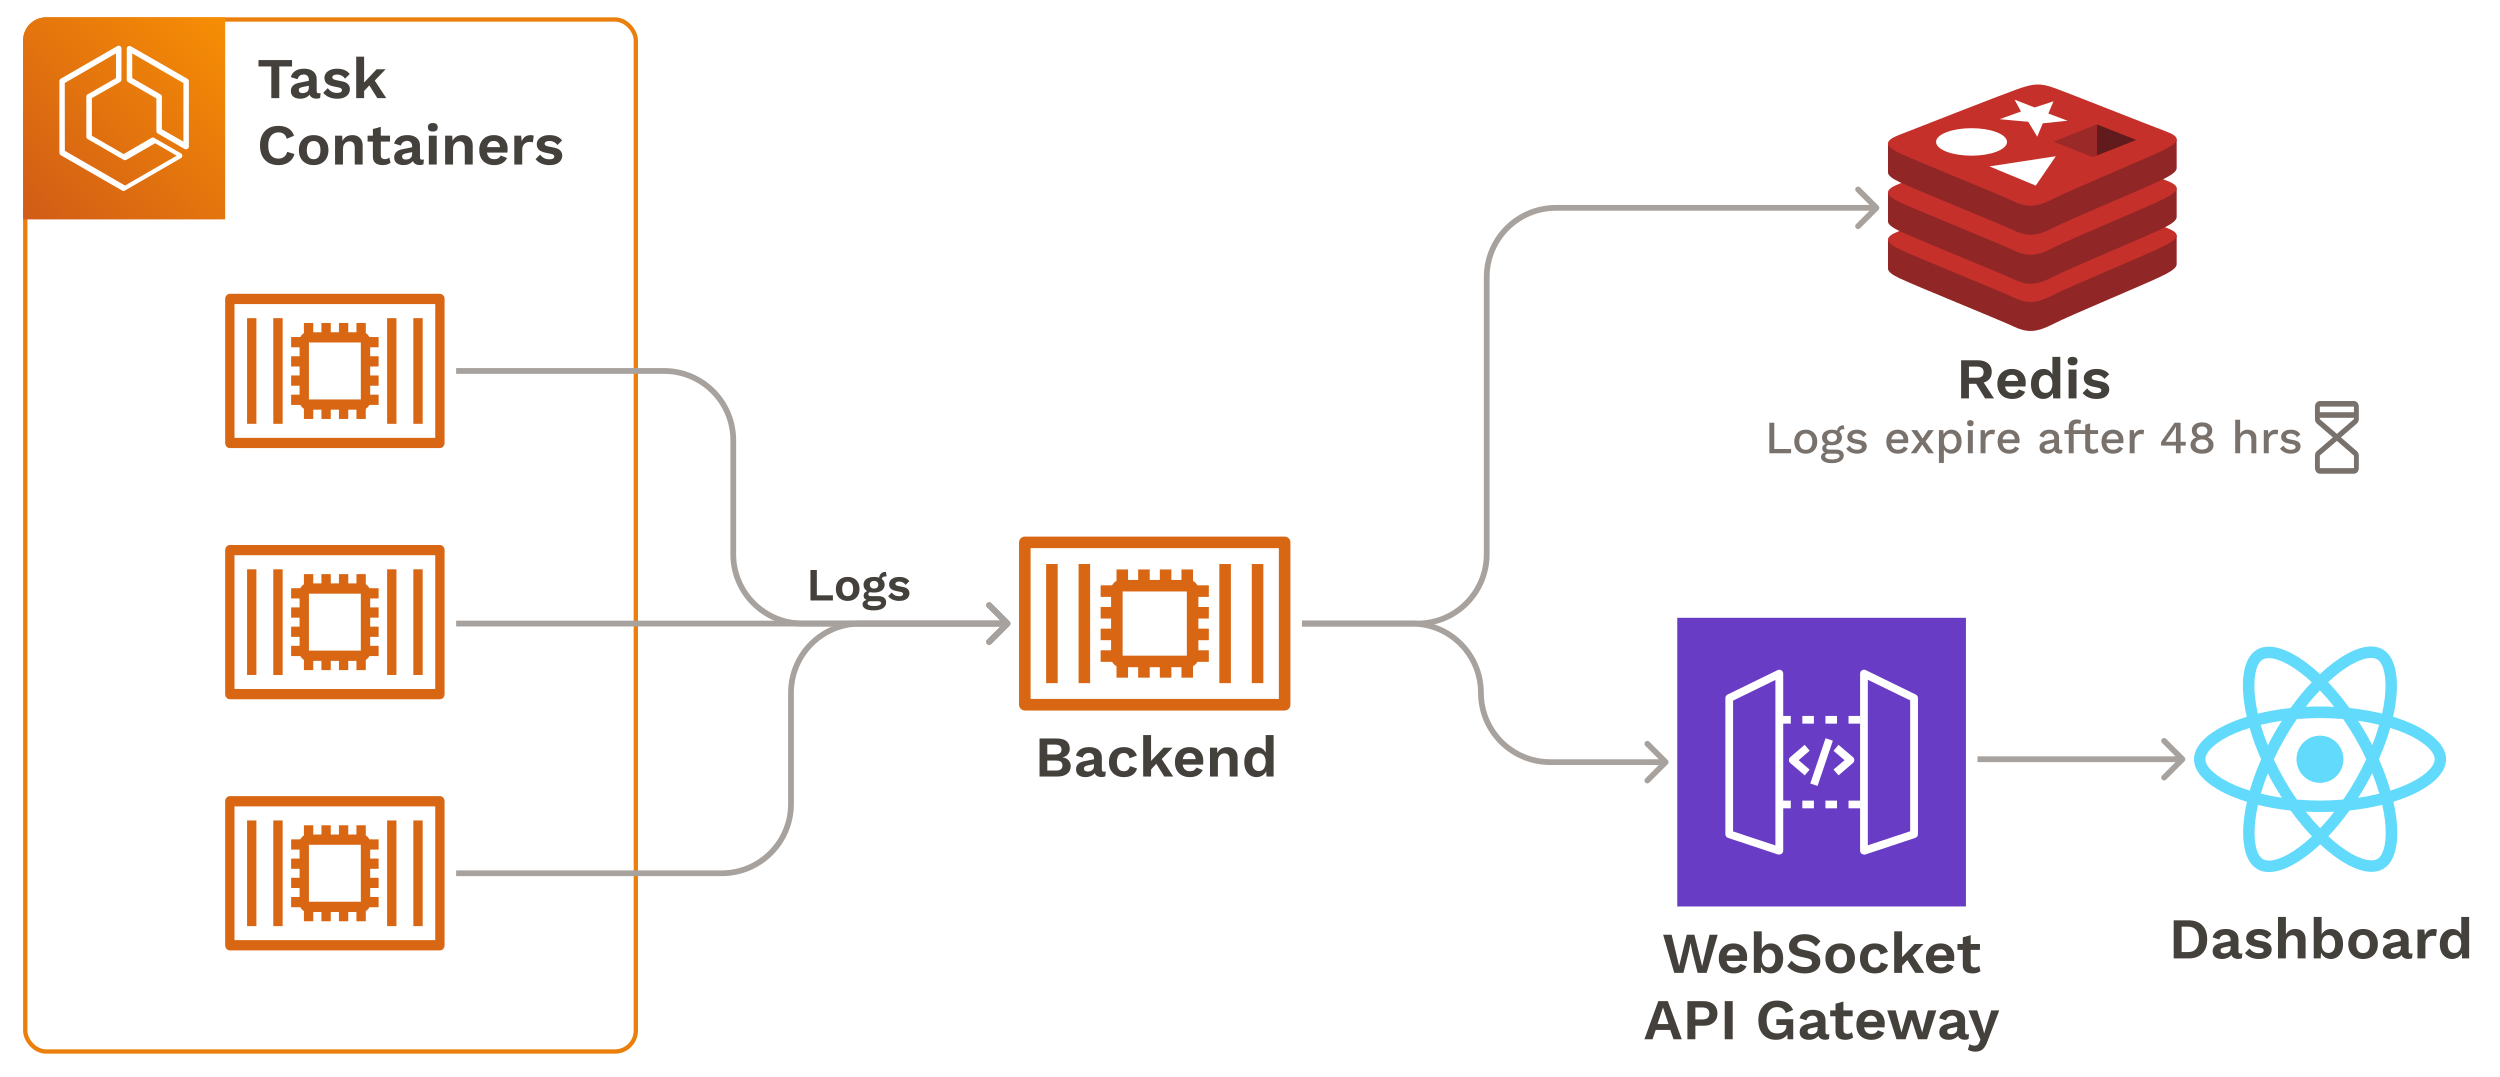 <svg width="866" height="373" viewBox="0 0 866 373" fill="none" xmlns="http://www.w3.org/2000/svg">
<rect width="866" height="373" fill="white"/>
<path d="M685.145 124.8C686.639 124.8 687.812 125.16 688.665 125.88C689.519 126.6 689.945 127.567 689.945 128.78C689.945 130.073 689.519 131.067 688.665 131.76C687.812 132.44 686.645 132.78 685.165 132.78L684.885 132.94H682.045V138H679.325V124.8H685.145ZM684.825 130.84C685.599 130.84 686.172 130.687 686.545 130.38C686.932 130.06 687.125 129.573 687.125 128.92C687.125 128.267 686.932 127.787 686.545 127.48C686.172 127.16 685.599 127 684.825 127H682.045V130.84H684.825ZM686.445 131.42L690.725 138H687.625L684.085 132.22L686.445 131.42ZM697.084 138.2C696.031 138.2 695.111 137.993 694.324 137.58C693.551 137.167 692.951 136.573 692.524 135.8C692.097 135.027 691.884 134.093 691.884 133C691.884 131.907 692.097 130.973 692.524 130.2C692.951 129.427 693.544 128.833 694.304 128.42C695.077 128.007 695.957 127.8 696.944 127.8C697.957 127.8 698.817 128.007 699.524 128.42C700.231 128.82 700.771 129.373 701.144 130.08C701.517 130.773 701.704 131.567 701.704 132.46C701.704 132.727 701.697 132.98 701.684 133.22C701.671 133.46 701.651 133.673 701.624 133.86H693.644V131.96H700.424L699.104 132.44C699.104 131.6 698.911 130.953 698.524 130.5C698.151 130.047 697.617 129.82 696.924 129.82C696.417 129.82 695.977 129.94 695.604 130.18C695.244 130.42 694.971 130.78 694.784 131.26C694.597 131.727 694.504 132.32 694.504 133.04C694.504 133.747 694.604 134.333 694.804 134.8C695.017 135.253 695.311 135.593 695.684 135.82C696.071 136.047 696.531 136.16 697.064 136.16C697.651 136.16 698.124 136.047 698.484 135.82C698.844 135.593 699.124 135.28 699.324 134.88L701.504 135.72C701.291 136.24 700.964 136.687 700.524 137.06C700.097 137.433 699.584 137.72 698.984 137.92C698.397 138.107 697.764 138.2 697.084 138.2ZM707.806 138.2C706.979 138.2 706.239 137.993 705.586 137.58C704.946 137.167 704.439 136.573 704.066 135.8C703.706 135.027 703.526 134.1 703.526 133.02C703.526 131.913 703.719 130.973 704.106 130.2C704.493 129.413 705.013 128.82 705.666 128.42C706.333 128.007 707.079 127.8 707.906 127.8C708.786 127.8 709.513 128.053 710.086 128.56C710.659 129.067 711.033 129.72 711.206 130.52L710.946 130.84V123.62H713.686V138H711.226L711.046 134.96L711.386 135.12C711.293 135.747 711.079 136.293 710.746 136.76C710.413 137.213 709.993 137.567 709.486 137.82C708.979 138.073 708.419 138.2 707.806 138.2ZM708.606 136.1C709.086 136.1 709.499 135.98 709.846 135.74C710.193 135.487 710.459 135.12 710.646 134.64C710.846 134.16 710.946 133.587 710.946 132.92C710.946 132.28 710.853 131.74 710.666 131.3C710.479 130.847 710.213 130.5 709.866 130.26C709.519 130.02 709.113 129.9 708.646 129.9C707.899 129.9 707.313 130.167 706.886 130.7C706.473 131.22 706.266 131.987 706.266 133C706.266 134.013 706.473 134.787 706.886 135.32C707.299 135.84 707.873 136.1 708.606 136.1ZM717.945 126.56C717.372 126.56 716.945 126.44 716.665 126.2C716.385 125.947 716.245 125.58 716.245 125.1C716.245 124.607 716.385 124.24 716.665 124C716.945 123.747 717.372 123.62 717.945 123.62C718.518 123.62 718.945 123.747 719.225 124C719.505 124.24 719.645 124.607 719.645 125.1C719.645 125.58 719.505 125.947 719.225 126.2C718.945 126.44 718.518 126.56 717.945 126.56ZM719.305 128V138H716.565V128H719.305ZM726.21 138.2C725.196 138.2 724.27 138.02 723.43 137.66C722.603 137.3 721.93 136.793 721.41 136.14L722.99 134.54C723.31 135.02 723.736 135.413 724.27 135.72C724.803 136.027 725.436 136.18 726.17 136.18C726.69 136.18 727.103 136.107 727.41 135.96C727.73 135.8 727.89 135.553 727.89 135.22C727.89 135.007 727.816 134.827 727.67 134.68C727.523 134.52 727.23 134.393 726.79 134.3L725.03 133.94C723.87 133.7 723.043 133.34 722.55 132.86C722.07 132.367 721.83 131.733 721.83 130.96C721.83 130.413 721.99 129.9 722.31 129.42C722.643 128.94 723.136 128.553 723.79 128.26C724.443 127.953 725.256 127.8 726.23 127.8C727.23 127.8 728.096 127.96 728.83 128.28C729.576 128.587 730.163 129.047 730.59 129.66L728.95 131.26C728.656 130.793 728.27 130.44 727.79 130.2C727.323 129.947 726.83 129.82 726.31 129.82C725.936 129.82 725.616 129.86 725.35 129.94C725.083 130.02 724.883 130.133 724.75 130.28C724.616 130.413 724.55 130.587 724.55 130.8C724.55 131.013 724.643 131.2 724.83 131.36C725.016 131.507 725.356 131.633 725.85 131.74L727.89 132.16C728.876 132.36 729.583 132.7 730.01 133.18C730.436 133.647 730.65 134.213 730.65 134.88C730.65 135.52 730.476 136.093 730.13 136.6C729.796 137.093 729.296 137.487 728.63 137.78C727.976 138.06 727.17 138.2 726.21 138.2Z" fill="#44403C"/>
<path d="M614.616 155.528H620.44V157H612.904V146.44H614.616V155.528ZM625.527 148.84C626.305 148.84 626.993 149.005 627.591 149.336C628.188 149.667 628.652 150.147 628.983 150.776C629.324 151.395 629.495 152.136 629.495 153C629.495 153.864 629.324 154.611 628.983 155.24C628.652 155.859 628.188 156.333 627.591 156.664C626.993 156.995 626.305 157.16 625.527 157.16C624.748 157.16 624.06 156.995 623.463 156.664C622.865 156.333 622.396 155.859 622.055 155.24C621.713 154.611 621.543 153.864 621.543 153C621.543 152.136 621.713 151.395 622.055 150.776C622.396 150.147 622.865 149.667 623.463 149.336C624.06 149.005 624.748 148.84 625.527 148.84ZM625.527 150.184C625.047 150.184 624.636 150.296 624.295 150.52C623.964 150.733 623.708 151.048 623.527 151.464C623.345 151.88 623.255 152.392 623.255 153C623.255 153.597 623.345 154.109 623.527 154.536C623.708 154.952 623.964 155.272 624.295 155.496C624.636 155.709 625.047 155.816 625.527 155.816C626.007 155.816 626.412 155.709 626.743 155.496C627.073 155.272 627.329 154.952 627.511 154.536C627.692 154.109 627.783 153.597 627.783 153C627.783 152.392 627.692 151.88 627.511 151.464C627.329 151.048 627.073 150.733 626.743 150.52C626.412 150.296 626.007 150.184 625.527 150.184ZM638.657 147.32L638.929 148.664C638.897 148.664 638.865 148.664 638.833 148.664C638.801 148.653 638.769 148.648 638.737 148.648C638.225 148.648 637.836 148.76 637.569 148.984C637.302 149.197 637.169 149.512 637.169 149.928L636.337 149.544C636.337 149.117 636.428 148.739 636.609 148.408C636.79 148.067 637.046 147.8 637.377 147.608C637.718 147.416 638.102 147.32 638.529 147.32C638.55 147.32 638.572 147.32 638.593 147.32C638.614 147.32 638.636 147.32 638.657 147.32ZM636.129 155.752C636.94 155.752 637.569 155.933 638.017 156.296C638.465 156.648 638.689 157.139 638.689 157.768C638.689 158.323 638.513 158.797 638.161 159.192C637.809 159.597 637.329 159.907 636.721 160.12C636.124 160.333 635.436 160.44 634.657 160.44C633.345 160.44 632.374 160.237 631.745 159.832C631.116 159.427 630.801 158.92 630.801 158.312C630.801 157.885 630.95 157.512 631.249 157.192C631.558 156.872 632.076 156.691 632.801 156.648L632.705 156.904C632.257 156.808 631.894 156.637 631.617 156.392C631.35 156.136 631.217 155.779 631.217 155.32C631.217 154.861 631.393 154.472 631.745 154.152C632.097 153.832 632.593 153.645 633.233 153.592L634.129 154.024H633.937C633.446 154.067 633.1 154.179 632.897 154.36C632.694 154.541 632.593 154.744 632.593 154.968C632.593 155.235 632.689 155.432 632.881 155.56C633.084 155.688 633.366 155.752 633.729 155.752H636.129ZM634.657 159.16C635.244 159.16 635.724 159.101 636.097 158.984C636.481 158.877 636.764 158.733 636.945 158.552C637.137 158.381 637.233 158.189 637.233 157.976C637.233 157.731 637.132 157.533 636.929 157.384C636.737 157.235 636.385 157.16 635.873 157.16H633.297C632.998 157.16 632.748 157.235 632.545 157.384C632.342 157.544 632.241 157.757 632.241 158.024C632.241 158.376 632.454 158.653 632.881 158.856C633.308 159.059 633.9 159.16 634.657 159.16ZM634.593 148.84C635.297 148.84 635.905 148.952 636.417 149.176C636.94 149.4 637.34 149.715 637.617 150.12C637.905 150.525 638.049 151 638.049 151.544C638.049 152.088 637.905 152.563 637.617 152.968C637.34 153.373 636.94 153.688 636.417 153.912C635.905 154.136 635.297 154.248 634.593 154.248C633.484 154.248 632.63 154.003 632.033 153.512C631.446 153.011 631.153 152.355 631.153 151.544C631.153 151 631.297 150.525 631.585 150.12C631.873 149.715 632.273 149.4 632.785 149.176C633.308 148.952 633.91 148.84 634.593 148.84ZM634.593 150.04C634.102 150.04 633.692 150.179 633.361 150.456C633.041 150.723 632.881 151.085 632.881 151.544C632.881 152.003 633.041 152.371 633.361 152.648C633.692 152.925 634.102 153.064 634.593 153.064C635.094 153.064 635.505 152.925 635.825 152.648C636.156 152.371 636.321 152.003 636.321 151.544C636.321 151.085 636.156 150.723 635.825 150.456C635.505 150.179 635.094 150.04 634.593 150.04ZM643.298 157.16C642.498 157.16 641.767 157.005 641.106 156.696C640.444 156.387 639.922 155.949 639.538 155.384L640.722 154.36C640.956 154.797 641.292 155.149 641.73 155.416C642.178 155.672 642.711 155.8 643.33 155.8C643.82 155.8 644.21 155.715 644.498 155.544C644.786 155.373 644.93 155.133 644.93 154.824C644.93 154.621 644.86 154.445 644.722 154.296C644.594 154.136 644.343 154.013 643.97 153.928L642.29 153.576C641.436 153.405 640.828 153.133 640.466 152.76C640.103 152.376 639.922 151.891 639.922 151.304C639.922 150.867 640.05 150.461 640.306 150.088C640.562 149.715 640.935 149.416 641.426 149.192C641.927 148.957 642.524 148.84 643.218 148.84C644.018 148.84 644.7 148.984 645.266 149.272C645.831 149.549 646.263 149.949 646.562 150.472L645.378 151.464C645.175 151.037 644.876 150.723 644.482 150.52C644.087 150.307 643.676 150.2 643.25 150.2C642.908 150.2 642.615 150.243 642.37 150.328C642.124 150.413 641.938 150.531 641.81 150.68C641.682 150.829 641.618 151.005 641.618 151.208C641.618 151.421 641.698 151.608 641.858 151.768C642.018 151.928 642.306 152.051 642.722 152.136L644.546 152.52C645.314 152.669 645.852 152.925 646.162 153.288C646.482 153.64 646.642 154.072 646.642 154.584C646.642 155.096 646.508 155.549 646.242 155.944C645.975 156.328 645.591 156.627 645.09 156.84C644.588 157.053 643.991 157.16 643.298 157.16ZM657.45 157.16C656.65 157.16 655.946 156.995 655.338 156.664C654.73 156.333 654.255 155.859 653.914 155.24C653.583 154.611 653.418 153.864 653.418 153C653.418 152.136 653.583 151.395 653.914 150.776C654.255 150.147 654.724 149.667 655.322 149.336C655.919 149.005 656.596 148.84 657.354 148.84C658.132 148.84 658.794 149 659.338 149.32C659.882 149.64 660.298 150.077 660.586 150.632C660.874 151.187 661.018 151.816 661.018 152.52C661.018 152.712 661.012 152.893 661.002 153.064C660.991 153.235 660.975 153.384 660.954 153.512H654.522V152.2H660.202L659.354 152.456C659.354 151.731 659.172 151.176 658.81 150.792C658.447 150.397 657.951 150.2 657.322 150.2C656.863 150.2 656.463 150.307 656.122 150.52C655.78 150.733 655.519 151.053 655.338 151.48C655.156 151.896 655.066 152.408 655.066 153.016C655.066 153.613 655.162 154.12 655.354 154.536C655.546 154.952 655.818 155.267 656.17 155.48C656.522 155.693 656.938 155.8 657.418 155.8C657.951 155.8 658.383 155.699 658.714 155.496C659.044 155.293 659.306 155.011 659.498 154.648L660.858 155.288C660.666 155.672 660.404 156.008 660.074 156.296C659.754 156.573 659.37 156.787 658.922 156.936C658.474 157.085 657.983 157.16 657.45 157.16ZM664.099 149L666.355 152.424L666.675 152.472L669.923 157H667.891L665.539 153.48L665.171 153.352L662.035 149H664.099ZM669.875 149L666.739 153.288L666.387 153.272L663.827 157H661.875L665.283 152.44L665.619 152.472L667.907 149H669.875ZM671.648 160.36V149H673.168L673.296 151.24L673.072 150.968C673.2 150.552 673.398 150.184 673.664 149.864C673.931 149.544 674.262 149.293 674.656 149.112C675.062 148.931 675.504 148.84 675.984 148.84C676.635 148.84 677.227 149.005 677.76 149.336C678.294 149.667 678.715 150.141 679.024 150.76C679.334 151.368 679.488 152.109 679.488 152.984C679.488 153.859 679.328 154.611 679.008 155.24C678.699 155.859 678.272 156.333 677.728 156.664C677.195 156.995 676.598 157.16 675.936 157.16C675.254 157.16 674.672 156.984 674.192 156.632C673.712 156.269 673.371 155.811 673.168 155.256L673.36 154.984V160.36H671.648ZM675.568 155.768C676.262 155.768 676.8 155.523 677.184 155.032C677.579 154.541 677.776 153.864 677.776 153C677.776 152.136 677.584 151.459 677.2 150.968C676.816 150.467 676.283 150.216 675.6 150.216C675.152 150.216 674.758 150.333 674.416 150.568C674.086 150.792 673.824 151.112 673.632 151.528C673.451 151.933 673.36 152.424 673.36 153C673.36 153.565 673.451 154.056 673.632 154.472C673.814 154.888 674.07 155.208 674.4 155.432C674.731 155.656 675.12 155.768 675.568 155.768ZM682.544 147.656C682.17 147.656 681.882 147.565 681.68 147.384C681.488 147.192 681.392 146.925 681.392 146.584C681.392 146.243 681.488 145.981 681.68 145.8C681.882 145.619 682.17 145.528 682.544 145.528C682.906 145.528 683.184 145.619 683.376 145.8C683.578 145.981 683.68 146.243 683.68 146.584C683.68 146.925 683.578 147.192 683.376 147.384C683.184 147.565 682.906 147.656 682.544 147.656ZM683.392 149V157H681.68V149H683.392ZM686.07 157V149H687.526L687.686 150.44C687.9 149.917 688.214 149.523 688.63 149.256C689.057 148.979 689.58 148.84 690.198 148.84C690.358 148.84 690.518 148.856 690.678 148.888C690.838 148.909 690.972 148.947 691.078 149L690.838 150.504C690.721 150.461 690.588 150.429 690.438 150.408C690.3 150.376 690.108 150.36 689.862 150.36C689.532 150.36 689.206 150.451 688.886 150.632C688.566 150.803 688.3 151.064 688.086 151.416C687.884 151.768 687.782 152.216 687.782 152.76V157H686.07ZM696.012 157.16C695.212 157.16 694.508 156.995 693.9 156.664C693.292 156.333 692.817 155.859 692.476 155.24C692.145 154.611 691.98 153.864 691.98 153C691.98 152.136 692.145 151.395 692.476 150.776C692.817 150.147 693.287 149.667 693.884 149.336C694.481 149.005 695.159 148.84 695.916 148.84C696.695 148.84 697.356 149 697.9 149.32C698.444 149.64 698.86 150.077 699.148 150.632C699.436 151.187 699.58 151.816 699.58 152.52C699.58 152.712 699.575 152.893 699.564 153.064C699.553 153.235 699.537 153.384 699.516 153.512H693.084V152.2H698.764L697.916 152.456C697.916 151.731 697.735 151.176 697.372 150.792C697.009 150.397 696.513 150.2 695.884 150.2C695.425 150.2 695.025 150.307 694.684 150.52C694.343 150.733 694.081 151.053 693.9 151.48C693.719 151.896 693.628 152.408 693.628 153.016C693.628 153.613 693.724 154.12 693.916 154.536C694.108 154.952 694.38 155.267 694.732 155.48C695.084 155.693 695.5 155.8 695.98 155.8C696.513 155.8 696.945 155.699 697.276 155.496C697.607 155.293 697.868 155.011 698.06 154.648L699.42 155.288C699.228 155.672 698.967 156.008 698.636 156.296C698.316 156.573 697.932 156.787 697.484 156.936C697.036 157.085 696.545 157.16 696.012 157.16ZM711.569 151.864C711.569 151.331 711.42 150.92 711.121 150.632C710.833 150.333 710.433 150.184 709.921 150.184C709.441 150.184 709.031 150.296 708.689 150.52C708.348 150.744 708.097 151.107 707.937 151.608L706.497 151C706.7 150.349 707.095 149.827 707.681 149.432C708.279 149.037 709.047 148.84 709.985 148.84C710.625 148.84 711.191 148.947 711.681 149.16C712.172 149.363 712.556 149.672 712.833 150.088C713.121 150.504 713.265 151.037 713.265 151.688V155.256C713.265 155.651 713.463 155.848 713.857 155.848C714.049 155.848 714.236 155.821 714.417 155.768L714.321 156.952C714.076 157.069 713.767 157.128 713.393 157.128C713.052 157.128 712.743 157.069 712.465 156.952C712.199 156.824 711.985 156.637 711.825 156.392C711.676 156.136 711.601 155.821 711.601 155.448V155.336L711.953 155.32C711.857 155.736 711.66 156.083 711.361 156.36C711.063 156.627 710.716 156.829 710.321 156.968C709.927 157.096 709.527 157.16 709.121 157.16C708.62 157.16 708.167 157.08 707.761 156.92C707.367 156.76 707.052 156.52 706.817 156.2C706.593 155.869 706.481 155.464 706.481 154.984C706.481 154.387 706.673 153.896 707.057 153.512C707.452 153.128 708.007 152.867 708.721 152.728L711.825 152.12L711.809 153.32L709.553 153.784C709.105 153.869 708.769 153.992 708.545 154.152C708.321 154.312 708.209 154.547 708.209 154.856C708.209 155.155 708.321 155.395 708.545 155.576C708.78 155.747 709.089 155.832 709.473 155.832C709.74 155.832 709.996 155.8 710.241 155.736C710.497 155.672 710.727 155.571 710.929 155.432C711.132 155.283 711.287 155.096 711.393 154.872C711.511 154.637 711.569 154.36 711.569 154.04V151.864ZM719.4 145.288C719.73 145.288 720.029 145.325 720.296 145.4C720.573 145.464 720.781 145.555 720.92 145.672L720.6 146.904C720.482 146.829 720.349 146.776 720.2 146.744C720.05 146.701 719.88 146.68 719.688 146.68C719.25 146.68 718.904 146.781 718.648 146.984C718.402 147.187 718.28 147.517 718.28 147.976V149.144L718.328 149.576V157H716.616V147.848C716.616 147.443 716.674 147.08 716.792 146.76C716.92 146.44 717.106 146.173 717.352 145.96C717.597 145.736 717.89 145.571 718.232 145.464C718.584 145.347 718.973 145.288 719.4 145.288ZM720.872 149V150.344H715.112V149H720.872ZM724.031 146.648V154.6C724.031 154.995 724.133 155.283 724.335 155.464C724.549 155.645 724.831 155.736 725.183 155.736C725.471 155.736 725.722 155.693 725.935 155.608C726.149 155.512 726.346 155.384 726.527 155.224L726.911 156.472C726.666 156.685 726.362 156.856 725.999 156.984C725.647 157.101 725.253 157.16 724.815 157.16C724.357 157.16 723.935 157.085 723.551 156.936C723.167 156.787 722.869 156.547 722.655 156.216C722.442 155.875 722.33 155.432 722.319 154.888V147.128L724.031 146.648ZM726.783 149V150.344H720.783V149H726.783ZM731.996 157.16C731.196 157.16 730.492 156.995 729.884 156.664C729.276 156.333 728.802 155.859 728.46 155.24C728.13 154.611 727.964 153.864 727.964 153C727.964 152.136 728.13 151.395 728.46 150.776C728.802 150.147 729.271 149.667 729.868 149.336C730.466 149.005 731.143 148.84 731.9 148.84C732.679 148.84 733.34 149 733.884 149.32C734.428 149.64 734.844 150.077 735.132 150.632C735.42 151.187 735.564 151.816 735.564 152.52C735.564 152.712 735.559 152.893 735.548 153.064C735.538 153.235 735.522 153.384 735.5 153.512H729.068V152.2H734.748L733.9 152.456C733.9 151.731 733.719 151.176 733.356 150.792C732.994 150.397 732.498 150.2 731.868 150.2C731.41 150.2 731.01 150.307 730.668 150.52C730.327 150.733 730.066 151.053 729.884 151.48C729.703 151.896 729.612 152.408 729.612 153.016C729.612 153.613 729.708 154.12 729.9 154.536C730.092 154.952 730.364 155.267 730.716 155.48C731.068 155.693 731.484 155.8 731.964 155.8C732.498 155.8 732.93 155.699 733.26 155.496C733.591 155.293 733.852 155.011 734.044 154.648L735.404 155.288C735.212 155.672 734.951 156.008 734.62 156.296C734.3 156.573 733.916 156.787 733.468 156.936C733.02 157.085 732.53 157.16 731.996 157.16ZM737.726 157V149H739.182L739.342 150.44C739.556 149.917 739.87 149.523 740.286 149.256C740.713 148.979 741.236 148.84 741.854 148.84C742.014 148.84 742.174 148.856 742.334 148.888C742.494 148.909 742.628 148.947 742.734 149L742.494 150.504C742.377 150.461 742.244 150.429 742.094 150.408C741.956 150.376 741.764 150.36 741.518 150.36C741.188 150.36 740.862 150.451 740.542 150.632C740.222 150.803 739.956 151.064 739.742 151.416C739.54 151.768 739.438 152.216 739.438 152.76V157H737.726ZM753.739 157V154.36H748.587V153.192C748.608 153.139 748.64 153.075 748.683 153C748.736 152.925 748.795 152.84 748.859 152.744L753.259 146.44H755.355V153.032H757.147V154.36H755.355V157H753.739ZM750.187 153.032H753.739V149.304C753.739 149.048 753.744 148.787 753.755 148.52C753.776 148.243 753.792 147.971 753.803 147.704H753.771C753.653 147.96 753.499 148.243 753.307 148.552C753.125 148.851 752.955 149.112 752.795 149.336L750.299 152.888C750.277 152.909 750.256 152.931 750.235 152.952C750.224 152.973 750.208 153 750.187 153.032ZM762.796 146.296C763.511 146.296 764.129 146.413 764.652 146.648C765.185 146.872 765.596 147.192 765.884 147.608C766.172 148.024 766.316 148.525 766.316 149.112C766.316 149.656 766.183 150.136 765.916 150.552C765.66 150.957 765.281 151.267 764.78 151.48V151.496C765.388 151.72 765.868 152.056 766.22 152.504C766.583 152.941 766.764 153.485 766.764 154.136C766.764 154.765 766.599 155.304 766.268 155.752C765.948 156.2 765.489 156.547 764.892 156.792C764.305 157.037 763.607 157.16 762.796 157.16C761.985 157.16 761.281 157.037 760.684 156.792C760.097 156.547 759.639 156.2 759.308 155.752C758.977 155.304 758.812 154.765 758.812 154.136C758.812 153.496 758.988 152.952 759.34 152.504C759.692 152.056 760.183 151.72 760.812 151.496V151.48C760.332 151.277 759.953 150.973 759.676 150.568C759.399 150.152 759.26 149.667 759.26 149.112C759.26 148.525 759.404 148.024 759.692 147.608C759.98 147.192 760.391 146.872 760.924 146.648C761.457 146.413 762.081 146.296 762.796 146.296ZM762.796 147.736C762.231 147.736 761.777 147.875 761.436 148.152C761.105 148.429 760.94 148.808 760.94 149.288C760.94 149.768 761.111 150.147 761.452 150.424C761.793 150.691 762.241 150.824 762.796 150.824C763.351 150.824 763.793 150.691 764.124 150.424C764.465 150.147 764.636 149.768 764.636 149.288C764.636 148.808 764.471 148.429 764.14 148.152C763.809 147.875 763.361 147.736 762.796 147.736ZM762.796 155.72C763.265 155.72 763.665 155.651 763.996 155.512C764.327 155.373 764.583 155.171 764.764 154.904C764.945 154.637 765.036 154.328 765.036 153.976C765.036 153.603 764.94 153.288 764.748 153.032C764.567 152.765 764.311 152.563 763.98 152.424C763.649 152.285 763.255 152.216 762.796 152.216C762.348 152.216 761.953 152.285 761.612 152.424C761.271 152.563 761.004 152.765 760.812 153.032C760.631 153.288 760.54 153.603 760.54 153.976C760.54 154.328 760.631 154.637 760.812 154.904C760.993 155.171 761.255 155.373 761.596 155.512C761.937 155.651 762.337 155.72 762.796 155.72ZM774.273 157V145.4H775.985V150.28C776.252 149.779 776.609 149.416 777.057 149.192C777.516 148.957 778.023 148.84 778.577 148.84C779.143 148.84 779.649 148.952 780.097 149.176C780.556 149.389 780.919 149.715 781.185 150.152C781.452 150.589 781.585 151.144 781.585 151.816V157H779.873V152.36C779.873 151.571 779.708 151.021 779.377 150.712C779.057 150.403 778.652 150.248 778.161 150.248C777.82 150.248 777.479 150.333 777.137 150.504C776.807 150.664 776.529 150.931 776.305 151.304C776.092 151.667 775.985 152.157 775.985 152.776V157H774.273ZM784.18 157V149H785.636L785.796 150.44C786.009 149.917 786.324 149.523 786.74 149.256C787.166 148.979 787.689 148.84 788.308 148.84C788.468 148.84 788.628 148.856 788.788 148.888C788.948 148.909 789.081 148.947 789.188 149L788.948 150.504C788.83 150.461 788.697 150.429 788.548 150.408C788.409 150.376 788.217 150.36 787.972 150.36C787.641 150.36 787.316 150.451 786.996 150.632C786.676 150.803 786.409 151.064 786.196 151.416C785.993 151.768 785.892 152.216 785.892 152.76V157H784.18ZM793.563 157.16C792.763 157.16 792.033 157.005 791.371 156.696C790.71 156.387 790.187 155.949 789.803 155.384L790.987 154.36C791.222 154.797 791.558 155.149 791.995 155.416C792.443 155.672 792.977 155.8 793.595 155.8C794.086 155.8 794.475 155.715 794.763 155.544C795.051 155.373 795.195 155.133 795.195 154.824C795.195 154.621 795.126 154.445 794.987 154.296C794.859 154.136 794.609 154.013 794.235 153.928L792.555 153.576C791.702 153.405 791.094 153.133 790.731 152.76C790.369 152.376 790.187 151.891 790.187 151.304C790.187 150.867 790.315 150.461 790.571 150.088C790.827 149.715 791.201 149.416 791.691 149.192C792.193 148.957 792.79 148.84 793.483 148.84C794.283 148.84 794.966 148.984 795.531 149.272C796.097 149.549 796.529 149.949 796.827 150.472L795.643 151.464C795.441 151.037 795.142 150.723 794.747 150.52C794.353 150.307 793.942 150.2 793.515 150.2C793.174 150.2 792.881 150.243 792.635 150.328C792.39 150.413 792.203 150.531 792.075 150.68C791.947 150.829 791.883 151.005 791.883 151.208C791.883 151.421 791.963 151.608 792.123 151.768C792.283 151.928 792.571 152.051 792.987 152.136L794.811 152.52C795.579 152.669 796.118 152.925 796.427 153.288C796.747 153.64 796.907 154.072 796.907 154.584C796.907 155.096 796.774 155.549 796.507 155.944C796.241 156.328 795.857 156.627 795.355 156.84C794.854 157.053 794.257 157.16 793.563 157.16Z" fill="#78716C"/>
<path d="M750.082 95.025C744.745 97.806 717.1 109.173 711.214 112.241C705.329 115.31 702.059 115.28 697.41 113.058C692.761 110.835 663.341 98.952 658.041 96.418C655.393 95.153 654 94.084 654 93.075V82.967C654 82.967 692.301 74.629 698.484 72.411C704.667 70.192 706.812 70.112 712.074 72.04C717.336 73.968 748.8 79.644 754 81.549L753.998 91.514C753.998 92.513 752.798 93.609 750.082 95.025Z" fill="#912626"/>
<path d="M750.08 84.977C744.744 87.757 717.099 99.124 711.214 102.192C705.328 105.261 702.059 105.231 697.41 103.009C692.76 100.788 663.342 88.902 658.042 86.37C652.743 83.837 652.632 82.094 657.838 80.055C663.043 78.016 692.3 66.538 698.484 64.32C704.667 62.102 706.812 62.021 712.074 63.949C717.336 65.877 744.816 76.814 750.015 78.719C755.217 80.626 755.416 82.195 750.08 84.977Z" fill="#C6302B"/>
<path d="M750.082 78.67C744.745 81.452 717.1 92.818 711.214 95.888C705.329 98.955 702.059 98.925 697.41 96.703C692.76 94.481 663.341 82.597 658.041 80.063C655.393 78.798 654 77.731 654 76.721V66.612C654 66.612 692.301 58.274 698.484 56.056C704.667 53.838 706.812 53.757 712.074 55.685C717.337 57.613 748.8 63.288 754 65.193L753.998 75.159C753.998 76.158 752.798 77.254 750.082 78.67Z" fill="#912626"/>
<path d="M750.08 68.621C744.744 71.403 717.099 82.769 711.214 85.838C705.328 88.906 702.059 88.876 697.41 86.653C692.76 84.432 663.342 72.547 658.042 70.015C652.743 67.483 652.632 65.739 657.838 63.7C663.043 61.662 692.301 50.183 698.484 47.965C704.667 45.747 706.812 45.666 712.074 47.594C717.336 49.522 744.816 60.459 750.015 62.364C755.217 64.27 755.416 65.84 750.08 68.621Z" fill="#C6302B"/>
<path d="M750.082 61.708C744.745 64.489 717.1 75.857 711.214 78.926C705.329 81.994 702.059 81.964 697.41 79.741C692.76 77.52 663.341 65.635 658.041 63.103C655.393 61.836 654 60.768 654 59.76V49.65C654 49.65 692.301 41.313 698.484 39.095C704.667 36.877 706.812 36.797 712.074 38.724C717.337 40.652 748.8 46.327 754 48.232L753.998 58.198C753.998 59.196 752.798 60.292 750.082 61.708Z" fill="#912626"/>
<path d="M750.08 51.66C744.744 54.441 717.099 65.808 711.214 68.876C705.329 71.944 702.059 71.914 697.41 69.693C692.761 67.47 663.342 55.586 658.043 53.053C652.744 50.521 652.633 48.777 657.838 46.739C663.044 44.7 692.301 33.222 698.485 31.004C704.667 28.785 706.812 28.706 712.074 30.634C717.336 32.561 744.816 43.498 750.015 45.403C755.217 47.308 755.417 48.879 750.08 51.66Z" fill="#C6302B"/>
<path d="M716.22 41.827L707.622 42.719L705.698 47.351L702.589 42.183L692.662 41.291L700.069 38.619L697.847 34.518L704.782 37.231L711.321 35.09L709.553 39.33L716.22 41.827ZM705.185 64.295L689.139 57.64L712.131 54.111L705.185 64.295ZM682.938 44.401C689.726 44.401 695.228 46.534 695.228 49.164C695.228 51.796 689.726 53.928 682.938 53.928C676.151 53.928 670.649 51.795 670.649 49.164C670.649 46.534 676.151 44.401 682.938 44.401Z" fill="white"/>
<path d="M726.381 43.093L739.989 48.47L726.393 53.843L726.381 43.093Z" fill="#621B1C"/>
<path d="M711.326 49.048L726.381 43.093L726.393 53.843L724.916 54.42L711.326 49.048Z" fill="#9A2928"/>
<path d="M758.066 318.8C760.133 318.8 761.733 319.373 762.866 320.52C763.999 321.653 764.566 323.28 764.566 325.4C764.566 327.507 763.999 329.133 762.866 330.28C761.733 331.427 760.133 332 758.066 332H752.966V318.8H758.066ZM757.926 329.8C759.179 329.8 760.119 329.427 760.746 328.68C761.386 327.92 761.706 326.827 761.706 325.4C761.706 323.973 761.386 322.887 760.746 322.14C760.119 321.38 759.179 321 757.926 321H755.726V329.8H757.926ZM772.683 325.62C772.683 325.047 772.516 324.6 772.183 324.28C771.863 323.96 771.436 323.8 770.903 323.8C770.41 323.8 769.976 323.927 769.603 324.18C769.23 324.433 768.956 324.853 768.783 325.44L766.443 324.72C766.67 323.84 767.163 323.133 767.923 322.6C768.696 322.067 769.73 321.8 771.023 321.8C771.903 321.8 772.67 321.94 773.323 322.22C773.976 322.487 774.483 322.893 774.843 323.44C775.216 323.987 775.403 324.673 775.403 325.5V329.56C775.403 330.067 775.643 330.32 776.123 330.32C776.35 330.32 776.563 330.287 776.763 330.22L776.603 331.92C776.256 332.093 775.823 332.18 775.303 332.18C774.836 332.18 774.416 332.1 774.043 331.94C773.67 331.78 773.376 331.54 773.163 331.22C772.95 330.887 772.843 330.473 772.843 329.98V329.9L773.323 329.82C773.243 330.327 773.023 330.76 772.663 331.12C772.303 331.467 771.863 331.733 771.343 331.92C770.836 332.107 770.31 332.2 769.763 332.2C769.083 332.2 768.496 332.1 768.003 331.9C767.51 331.687 767.13 331.38 766.863 330.98C766.596 330.58 766.463 330.087 766.463 329.5C766.463 328.753 766.703 328.147 767.183 327.68C767.663 327.2 768.35 326.873 769.243 326.7L773.003 325.94L772.983 327.64L770.583 328.12C770.13 328.213 769.783 328.34 769.543 328.5C769.316 328.647 769.203 328.893 769.203 329.24C769.203 329.573 769.323 329.827 769.563 330C769.816 330.173 770.116 330.26 770.463 330.26C770.743 330.26 771.016 330.227 771.283 330.16C771.55 330.093 771.79 329.987 772.003 329.84C772.216 329.693 772.383 329.493 772.503 329.24C772.623 328.987 772.683 328.68 772.683 328.32V325.62ZM782.467 332.2C781.454 332.2 780.527 332.02 779.687 331.66C778.861 331.3 778.187 330.793 777.667 330.14L779.247 328.54C779.567 329.02 779.994 329.413 780.527 329.72C781.061 330.027 781.694 330.18 782.427 330.18C782.947 330.18 783.361 330.107 783.667 329.96C783.987 329.8 784.147 329.553 784.147 329.22C784.147 329.007 784.074 328.827 783.927 328.68C783.781 328.52 783.487 328.393 783.047 328.3L781.287 327.94C780.127 327.7 779.301 327.34 778.807 326.86C778.327 326.367 778.087 325.733 778.087 324.96C778.087 324.413 778.247 323.9 778.567 323.42C778.901 322.94 779.394 322.553 780.047 322.26C780.701 321.953 781.514 321.8 782.487 321.8C783.487 321.8 784.354 321.96 785.087 322.28C785.834 322.587 786.421 323.047 786.847 323.66L785.207 325.26C784.914 324.793 784.527 324.44 784.047 324.2C783.581 323.947 783.087 323.82 782.567 323.82C782.194 323.82 781.874 323.86 781.607 323.94C781.341 324.02 781.141 324.133 781.007 324.28C780.874 324.413 780.807 324.587 780.807 324.8C780.807 325.013 780.901 325.2 781.087 325.36C781.274 325.507 781.614 325.633 782.107 325.74L784.147 326.16C785.134 326.36 785.841 326.7 786.267 327.18C786.694 327.647 786.907 328.213 786.907 328.88C786.907 329.52 786.734 330.093 786.387 330.6C786.054 331.093 785.554 331.487 784.887 331.78C784.234 332.06 783.427 332.2 782.467 332.2ZM789.092 332V317.62H791.832V323.7C792.152 323.06 792.592 322.587 793.152 322.28C793.712 321.96 794.346 321.8 795.052 321.8C795.746 321.8 796.359 321.933 796.892 322.2C797.439 322.467 797.866 322.873 798.172 323.42C798.492 323.953 798.652 324.627 798.652 325.44V332H795.912V326.24C795.912 325.373 795.746 324.78 795.412 324.46C795.079 324.127 794.652 323.96 794.132 323.96C793.746 323.96 793.372 324.053 793.012 324.24C792.666 324.413 792.379 324.707 792.152 325.12C791.939 325.52 791.832 326.053 791.832 326.72V332H789.092ZM807.355 332.2C806.742 332.2 806.182 332.073 805.675 331.82C805.182 331.553 804.768 331.193 804.435 330.74C804.115 330.273 803.895 329.753 803.775 329.18L804.055 328.82L803.895 332H801.475V317.62H804.215V324.82L803.955 324.4C804.168 323.653 804.575 323.033 805.175 322.54C805.775 322.047 806.528 321.8 807.435 321.8C808.222 321.8 808.935 322.007 809.575 322.42C810.215 322.833 810.715 323.427 811.075 324.2C811.448 324.973 811.635 325.913 811.635 327.02C811.635 328.1 811.448 329.027 811.075 329.8C810.715 330.573 810.208 331.167 809.555 331.58C808.915 331.993 808.182 332.2 807.355 332.2ZM806.535 330.1C807.268 330.1 807.842 329.84 808.255 329.32C808.682 328.787 808.895 328.013 808.895 327C808.895 325.987 808.688 325.22 808.275 324.7C807.862 324.167 807.288 323.9 806.555 323.9C806.075 323.9 805.662 324.027 805.315 324.28C804.968 324.533 804.695 324.893 804.495 325.36C804.308 325.827 804.215 326.38 804.215 327.02C804.215 327.673 804.308 328.233 804.495 328.7C804.695 329.153 804.968 329.5 805.315 329.74C805.675 329.98 806.082 330.1 806.535 330.1ZM818.574 321.8C819.588 321.8 820.474 322.007 821.234 322.42C822.008 322.833 822.608 323.427 823.034 324.2C823.474 324.973 823.694 325.907 823.694 327C823.694 328.08 823.474 329.013 823.034 329.8C822.608 330.573 822.008 331.167 821.234 331.58C820.474 331.993 819.588 332.2 818.574 332.2C817.574 332.2 816.688 331.993 815.914 331.58C815.141 331.167 814.534 330.573 814.094 329.8C813.668 329.013 813.454 328.08 813.454 327C813.454 325.907 813.668 324.973 814.094 324.2C814.534 323.427 815.141 322.833 815.914 322.42C816.688 322.007 817.574 321.8 818.574 321.8ZM818.574 323.84C818.068 323.84 817.634 323.96 817.274 324.2C816.928 324.427 816.661 324.773 816.474 325.24C816.288 325.707 816.194 326.293 816.194 327C816.194 327.707 816.288 328.293 816.474 328.76C816.661 329.227 816.928 329.58 817.274 329.82C817.634 330.047 818.068 330.16 818.574 330.16C819.068 330.16 819.488 330.047 819.834 329.82C820.194 329.58 820.468 329.227 820.654 328.76C820.841 328.293 820.934 327.707 820.934 327C820.934 326.293 820.841 325.707 820.654 325.24C820.468 324.773 820.194 324.427 819.834 324.2C819.488 323.96 819.068 323.84 818.574 323.84ZM831.628 325.62C831.628 325.047 831.462 324.6 831.128 324.28C830.808 323.96 830.382 323.8 829.848 323.8C829.355 323.8 828.922 323.927 828.548 324.18C828.175 324.433 827.902 324.853 827.728 325.44L825.388 324.72C825.615 323.84 826.108 323.133 826.868 322.6C827.642 322.067 828.675 321.8 829.968 321.8C830.848 321.8 831.615 321.94 832.268 322.22C832.922 322.487 833.428 322.893 833.788 323.44C834.162 323.987 834.348 324.673 834.348 325.5V329.56C834.348 330.067 834.588 330.32 835.068 330.32C835.295 330.32 835.508 330.287 835.708 330.22L835.548 331.92C835.202 332.093 834.768 332.18 834.248 332.18C833.782 332.18 833.362 332.1 832.988 331.94C832.615 331.78 832.322 331.54 832.108 331.22C831.895 330.887 831.788 330.473 831.788 329.98V329.9L832.268 329.82C832.188 330.327 831.968 330.76 831.608 331.12C831.248 331.467 830.808 331.733 830.288 331.92C829.782 332.107 829.255 332.2 828.708 332.2C828.028 332.2 827.442 332.1 826.948 331.9C826.455 331.687 826.075 331.38 825.808 330.98C825.542 330.58 825.408 330.087 825.408 329.5C825.408 328.753 825.648 328.147 826.128 327.68C826.608 327.2 827.295 326.873 828.188 326.7L831.948 325.94L831.928 327.64L829.528 328.12C829.075 328.213 828.728 328.34 828.488 328.5C828.262 328.647 828.148 328.893 828.148 329.24C828.148 329.573 828.268 329.827 828.508 330C828.762 330.173 829.062 330.26 829.408 330.26C829.688 330.26 829.962 330.227 830.228 330.16C830.495 330.093 830.735 329.987 830.948 329.84C831.162 329.693 831.328 329.493 831.448 329.24C831.568 328.987 831.628 328.68 831.628 328.32V325.62ZM837.413 332V322H839.793L839.973 323.96C840.239 323.267 840.626 322.733 841.133 322.36C841.653 321.987 842.299 321.8 843.073 321.8C843.299 321.8 843.506 321.82 843.693 321.86C843.879 321.9 844.033 321.953 844.153 322.02L843.833 324.32C843.699 324.267 843.533 324.227 843.333 324.2C843.146 324.173 842.899 324.16 842.593 324.16C842.193 324.16 841.806 324.26 841.433 324.46C841.059 324.647 840.753 324.94 840.513 325.34C840.273 325.727 840.153 326.22 840.153 326.82V332H837.413ZM849.435 332.2C848.608 332.2 847.868 331.993 847.215 331.58C846.575 331.167 846.068 330.573 845.695 329.8C845.335 329.027 845.155 328.1 845.155 327.02C845.155 325.913 845.348 324.973 845.735 324.2C846.122 323.413 846.642 322.82 847.295 322.42C847.962 322.007 848.708 321.8 849.535 321.8C850.415 321.8 851.142 322.053 851.715 322.56C852.288 323.067 852.662 323.72 852.835 324.52L852.575 324.84V317.62H855.315V332H852.855L852.675 328.96L853.015 329.12C852.922 329.747 852.708 330.293 852.375 330.76C852.042 331.213 851.622 331.567 851.115 331.82C850.608 332.073 850.048 332.2 849.435 332.2ZM850.235 330.1C850.715 330.1 851.128 329.98 851.475 329.74C851.822 329.487 852.088 329.12 852.275 328.64C852.475 328.16 852.575 327.587 852.575 326.92C852.575 326.28 852.482 325.74 852.295 325.3C852.108 324.847 851.842 324.5 851.495 324.26C851.148 324.02 850.742 323.9 850.275 323.9C849.528 323.9 848.942 324.167 848.515 324.7C848.102 325.22 847.895 325.987 847.895 327C847.895 328.013 848.102 328.787 848.515 329.32C848.928 329.84 849.502 330.1 850.235 330.1Z" fill="#44403C"/>
<g clip-path="url(#clip0_72_745)">
<path d="M847.324 263.009C847.324 257.195 840.08 251.686 828.973 248.269C831.536 236.892 830.397 227.841 825.377 224.943C824.22 224.263 822.868 223.941 821.39 223.941V227.93C822.209 227.93 822.868 228.091 823.419 228.395C825.84 229.79 826.89 235.103 826.071 241.937C825.876 243.618 825.555 245.389 825.164 247.196C821.675 246.337 817.866 245.675 813.861 245.246C811.458 241.937 808.966 238.931 806.456 236.302C812.259 230.882 817.706 227.912 821.408 227.912V223.923C816.513 223.923 810.105 227.429 803.626 233.511C797.147 227.465 790.74 223.995 785.845 223.995V227.984C789.529 227.984 794.994 230.935 800.796 236.32C798.304 238.949 795.812 241.937 793.445 245.246C789.422 245.675 785.613 246.337 782.125 247.214C781.715 245.425 781.413 243.69 781.199 242.026C780.363 235.193 781.395 229.88 783.798 228.467C784.332 228.145 785.026 228.002 785.845 228.002V224.013C784.35 224.013 782.997 224.335 781.822 225.014C776.82 227.912 775.699 236.946 778.28 248.287C767.209 251.722 760 257.213 760 263.009C760 268.823 767.244 274.332 778.351 277.749C775.788 289.126 776.927 298.177 781.947 301.075C783.104 301.755 784.456 302.077 785.952 302.077C790.846 302.077 797.254 298.571 803.733 292.489C810.212 298.535 816.62 302.006 821.515 302.006C823.01 302.006 824.363 301.684 825.537 301.004C830.539 298.106 831.66 289.072 829.08 277.731C840.115 274.314 847.324 268.805 847.324 263.009ZM824.149 251.078C823.491 253.385 822.672 255.764 821.746 258.143C821.016 256.712 820.251 255.281 819.414 253.85C818.596 252.419 817.724 251.024 816.851 249.664C819.379 250.04 821.817 250.505 824.149 251.078ZM815.997 270.129C814.609 272.543 813.185 274.833 811.707 276.962C809.055 277.194 806.367 277.32 803.662 277.32C800.974 277.32 798.287 277.194 795.652 276.98C794.175 274.851 792.733 272.579 791.345 270.182C789.992 267.839 788.764 265.46 787.642 263.063C788.746 260.666 789.992 258.269 791.327 255.925C792.715 253.51 794.139 251.221 795.617 249.092C798.269 248.859 800.956 248.734 803.662 248.734C806.35 248.734 809.037 248.859 811.672 249.074C813.149 251.203 814.591 253.475 815.979 255.872C817.332 258.215 818.56 260.594 819.681 262.991C818.56 265.388 817.332 267.785 815.997 270.129ZM821.746 267.803C822.707 270.2 823.526 272.597 824.203 274.923C821.871 275.495 819.414 275.978 816.869 276.354C817.741 274.976 818.613 273.563 819.432 272.114C820.251 270.683 821.016 269.234 821.746 267.803ZM803.698 286.89C802.042 285.173 800.387 283.259 798.749 281.166C800.351 281.237 801.989 281.291 803.644 281.291C805.317 281.291 806.973 281.255 808.592 281.166C806.99 283.259 805.335 285.173 803.698 286.89ZM790.455 276.354C787.927 275.978 785.489 275.513 783.157 274.941C783.816 272.633 784.634 270.254 785.56 267.875C786.29 269.306 787.055 270.737 787.892 272.168C788.728 273.599 789.583 274.994 790.455 276.354ZM803.609 239.128C805.264 240.845 806.919 242.759 808.557 244.852C806.955 244.781 805.317 244.727 803.662 244.727C801.989 244.727 800.333 244.763 798.714 244.852C800.316 242.759 801.971 240.845 803.609 239.128ZM790.437 249.664C789.565 251.042 788.693 252.455 787.874 253.904C787.055 255.335 786.29 256.766 785.56 258.197C784.599 255.8 783.78 253.403 783.104 251.078C785.435 250.523 787.892 250.04 790.437 249.664ZM774.329 272.061C768.028 269.359 763.951 265.817 763.951 263.009C763.951 260.201 768.028 256.641 774.329 253.958C775.859 253.296 777.532 252.705 779.259 252.151C780.274 255.657 781.608 259.306 783.264 263.045C781.626 266.766 780.309 270.397 779.312 273.885C777.55 273.331 775.877 272.722 774.329 272.061ZM783.905 297.623C781.484 296.228 780.434 290.915 781.253 284.081C781.448 282.4 781.769 280.629 782.16 278.822C785.649 279.681 789.458 280.343 793.463 280.772C795.866 284.081 798.358 287.087 800.867 289.716C795.065 295.136 789.618 298.106 785.916 298.106C785.115 298.088 784.439 297.927 783.905 297.623ZM826.125 283.992C826.961 290.825 825.929 296.138 823.526 297.551C822.992 297.873 822.298 298.016 821.479 298.016C817.795 298.016 812.33 295.065 806.528 289.68C809.02 287.051 811.512 284.064 813.879 280.754C817.902 280.325 821.711 279.663 825.199 278.787C825.609 280.593 825.929 282.328 826.125 283.992ZM832.978 272.061C831.447 272.722 829.774 273.313 828.047 273.867C827.033 270.361 825.698 266.712 824.042 262.973C825.68 259.252 826.997 255.621 827.994 252.133C829.756 252.687 831.429 253.296 832.995 253.958C839.296 256.659 843.372 260.201 843.372 263.009C843.355 265.817 839.279 269.377 832.978 272.061Z" fill="#61DAFB"/>
<path d="M803.644 271.184C808.137 271.184 811.778 267.524 811.778 263.009C811.778 258.494 808.137 254.834 803.644 254.834C799.152 254.834 795.51 258.494 795.51 263.009C795.51 267.524 799.152 271.184 803.644 271.184Z" fill="#61DAFB"/>
</g>
<path d="M282.951 206.224H288.519V208H280.743V197.44H282.951V206.224ZM293.636 199.84C294.447 199.84 295.156 200.005 295.764 200.336C296.383 200.667 296.863 201.141 297.204 201.76C297.556 202.379 297.732 203.125 297.732 204C297.732 204.864 297.556 205.611 297.204 206.24C296.863 206.859 296.383 207.333 295.764 207.664C295.156 207.995 294.447 208.16 293.636 208.16C292.836 208.16 292.127 207.995 291.508 207.664C290.889 207.333 290.404 206.859 290.052 206.24C289.711 205.611 289.54 204.864 289.54 204C289.54 203.125 289.711 202.379 290.052 201.76C290.404 201.141 290.889 200.667 291.508 200.336C292.127 200.005 292.836 199.84 293.636 199.84ZM293.636 201.472C293.231 201.472 292.884 201.568 292.596 201.76C292.319 201.941 292.105 202.219 291.956 202.592C291.807 202.965 291.732 203.435 291.732 204C291.732 204.565 291.807 205.035 291.956 205.408C292.105 205.781 292.319 206.064 292.596 206.256C292.884 206.437 293.231 206.528 293.636 206.528C294.031 206.528 294.367 206.437 294.644 206.256C294.932 206.064 295.151 205.781 295.3 205.408C295.449 205.035 295.524 204.565 295.524 204C295.524 203.435 295.449 202.965 295.3 202.592C295.151 202.219 294.932 201.941 294.644 201.76C294.367 201.568 294.031 201.472 293.636 201.472ZM306.88 198.096L307.136 199.664C307.093 199.664 307.045 199.664 306.992 199.664C306.949 199.653 306.901 199.648 306.848 199.648C306.357 199.648 305.989 199.76 305.744 199.984C305.498 200.197 305.376 200.496 305.376 200.88L304.48 200.512C304.48 200.085 304.565 199.691 304.736 199.328C304.906 198.955 305.157 198.656 305.488 198.432C305.829 198.208 306.234 198.096 306.704 198.096C306.725 198.096 306.752 198.096 306.784 198.096C306.816 198.096 306.848 198.096 306.88 198.096ZM304.256 206.496C305.12 206.496 305.786 206.683 306.256 207.056C306.725 207.429 306.96 207.952 306.96 208.624C306.96 209.232 306.784 209.744 306.432 210.16C306.08 210.587 305.584 210.907 304.944 211.12C304.314 211.333 303.584 211.44 302.752 211.44C301.376 211.44 300.368 211.248 299.728 210.864C299.098 210.48 298.784 209.979 298.784 209.36C298.784 208.923 298.949 208.555 299.28 208.256C299.621 207.957 300.181 207.792 300.96 207.76L300.88 208.016C300.325 207.92 299.898 207.739 299.6 207.472C299.312 207.195 299.168 206.816 299.168 206.336C299.168 205.845 299.354 205.445 299.728 205.136C300.112 204.816 300.629 204.629 301.28 204.576L302.24 205.024H302.016C301.557 205.056 301.232 205.152 301.04 205.312C300.858 205.461 300.768 205.632 300.768 205.824C300.768 206.048 300.853 206.219 301.024 206.336C301.205 206.443 301.461 206.496 301.792 206.496H304.256ZM302.768 209.936C303.322 209.936 303.776 209.888 304.128 209.792C304.49 209.696 304.757 209.573 304.928 209.424C305.109 209.275 305.2 209.109 305.2 208.928C305.2 208.725 305.12 208.56 304.96 208.432C304.8 208.315 304.512 208.256 304.096 208.256H301.392C301.136 208.256 300.922 208.32 300.752 208.448C300.592 208.576 300.512 208.752 300.512 208.976C300.512 209.275 300.709 209.509 301.104 209.68C301.509 209.851 302.064 209.936 302.768 209.936ZM302.784 199.84C303.53 199.84 304.176 199.952 304.72 200.176C305.274 200.389 305.696 200.699 305.984 201.104C306.282 201.509 306.432 201.995 306.432 202.56C306.432 203.115 306.282 203.595 305.984 204C305.696 204.405 305.274 204.72 304.72 204.944C304.176 205.157 303.53 205.264 302.784 205.264C301.6 205.264 300.693 205.024 300.064 204.544C299.445 204.053 299.136 203.392 299.136 202.56C299.136 201.995 299.28 201.509 299.568 201.104C299.866 200.699 300.288 200.389 300.832 200.176C301.376 199.952 302.026 199.84 302.784 199.84ZM302.784 201.216C302.357 201.216 302.005 201.333 301.728 201.568C301.45 201.803 301.312 202.128 301.312 202.544C301.312 202.96 301.45 203.291 301.728 203.536C302.005 203.771 302.357 203.888 302.784 203.888C303.21 203.888 303.557 203.771 303.824 203.536C304.101 203.291 304.24 202.96 304.24 202.544C304.24 202.128 304.101 201.803 303.824 201.568C303.557 201.333 303.21 201.216 302.784 201.216ZM311.485 208.16C310.674 208.16 309.933 208.016 309.261 207.728C308.599 207.44 308.061 207.035 307.645 206.512L308.909 205.232C309.165 205.616 309.506 205.931 309.933 206.176C310.359 206.421 310.866 206.544 311.453 206.544C311.869 206.544 312.199 206.485 312.445 206.368C312.701 206.24 312.829 206.043 312.829 205.776C312.829 205.605 312.77 205.461 312.653 205.344C312.535 205.216 312.301 205.115 311.949 205.04L310.541 204.752C309.613 204.56 308.951 204.272 308.557 203.888C308.173 203.493 307.981 202.987 307.981 202.368C307.981 201.931 308.109 201.52 308.365 201.136C308.631 200.752 309.026 200.443 309.549 200.208C310.071 199.963 310.722 199.84 311.501 199.84C312.301 199.84 312.994 199.968 313.581 200.224C314.178 200.469 314.647 200.837 314.989 201.328L313.677 202.608C313.442 202.235 313.133 201.952 312.749 201.76C312.375 201.557 311.981 201.456 311.565 201.456C311.266 201.456 311.01 201.488 310.797 201.552C310.583 201.616 310.423 201.707 310.317 201.824C310.21 201.931 310.157 202.069 310.157 202.24C310.157 202.411 310.231 202.56 310.381 202.688C310.53 202.805 310.802 202.907 311.197 202.992L312.829 203.328C313.618 203.488 314.183 203.76 314.525 204.144C314.866 204.517 315.037 204.971 315.037 205.504C315.037 206.016 314.898 206.475 314.621 206.88C314.354 207.275 313.954 207.589 313.421 207.824C312.898 208.048 312.253 208.16 311.485 208.16Z" fill="#44403C"/>
<g clip-path="url(#clip1_72_745)">
<path d="M681 214H581V314H681V214Z" fill="#693CC5"/>
<path d="M645.68 296C645.398 296.001 645.122 295.912 644.893 295.747C644.721 295.624 644.581 295.462 644.483 295.274C644.386 295.086 644.334 294.878 644.333 294.667V233.333C644.334 233.105 644.394 232.882 644.506 232.683C644.618 232.485 644.779 232.318 644.973 232.2C645.17 232.073 645.397 231.999 645.631 231.988C645.865 231.976 646.098 232.026 646.307 232.133L663.64 240.6C663.863 240.709 664.05 240.878 664.182 241.087C664.314 241.297 664.385 241.539 664.387 241.787V288.907C664.401 289.199 664.319 289.488 664.153 289.729C663.986 289.97 663.745 290.15 663.467 290.24L646.133 296C645.983 296.022 645.83 296.022 645.68 296ZM647.013 235.48V292.813L661.68 287.947V242.613L647.013 235.48Z" fill="white"/>
<path d="M616.334 296C616.192 296.019 616.048 296.019 615.907 296L598.574 290.24C598.298 290.147 598.06 289.967 597.896 289.726C597.732 289.485 597.652 289.197 597.667 288.907V241.787C597.669 241.539 597.74 241.297 597.872 241.087C598.003 240.878 598.191 240.709 598.414 240.6L615.747 232.133C615.955 232.026 616.188 231.976 616.422 231.988C616.657 231.999 616.883 232.073 617.08 232.2C617.272 232.32 617.431 232.487 617.54 232.685C617.65 232.884 617.707 233.107 617.707 233.333V294.667C617.706 294.878 617.655 295.086 617.557 295.274C617.46 295.462 617.319 295.624 617.147 295.747C616.914 295.923 616.626 296.013 616.334 296ZM600.334 288L615 292.867V235.533L600.334 242.693V288Z" fill="white"/>
<path d="M644.333 250.667H640.333V248H644.333V250.667ZM636.333 250.667H632.333V248H636.333V250.667ZM628.333 250.667H624.333V248H628.333V250.667ZM620.333 250.667H616.333V248H620.333V250.667Z" fill="white"/>
<path d="M644.333 280H640.333V277.333H644.333V280ZM636.333 280H632.333V277.333H636.333V280ZM628.333 280H624.333V277.333H628.333V280ZM620.333 280H616.333V277.333H620.333V280Z" fill="white"/>
<path d="M625.147 268.587L620.134 264.307C619.987 264.181 619.87 264.026 619.789 263.851C619.709 263.676 619.667 263.486 619.667 263.293C619.667 263.101 619.709 262.91 619.789 262.735C619.87 262.561 619.987 262.405 620.134 262.28L625.134 258L626.867 260.027L623.054 263.333L626.867 266.6L625.147 268.587Z" fill="white"/>
<path d="M636.867 268.587L635.133 266.56L638.947 263.333L635.12 260.08L636.853 258L641.867 262.267C642.013 262.392 642.131 262.547 642.211 262.722C642.292 262.897 642.334 263.087 642.334 263.28C642.334 263.473 642.292 263.663 642.211 263.838C642.131 264.013 642.013 264.168 641.867 264.293L636.867 268.587Z" fill="white"/>
<path d="M632.378 255.723L627.079 271.398L629.605 272.252L634.904 256.577L632.378 255.723Z" fill="white"/>
</g>
<path d="M579.956 337L576.116 323.8H579.056L581.656 334.7L584.296 323.8H586.936L589.616 334.7L592.196 323.8H595.016L591.176 337H588.076L586.236 329.8L585.616 326.68H585.576L584.956 329.8L583.136 337H579.956ZM600.586 337.2C599.533 337.2 598.613 336.993 597.826 336.58C597.053 336.167 596.453 335.573 596.026 334.8C595.599 334.027 595.386 333.093 595.386 332C595.386 330.907 595.599 329.973 596.026 329.2C596.453 328.427 597.046 327.833 597.806 327.42C598.579 327.007 599.459 326.8 600.446 326.8C601.459 326.8 602.319 327.007 603.026 327.42C603.733 327.82 604.273 328.373 604.646 329.08C605.019 329.773 605.206 330.567 605.206 331.46C605.206 331.727 605.199 331.98 605.186 332.22C605.173 332.46 605.153 332.673 605.126 332.86H597.146V330.96H603.926L602.606 331.44C602.606 330.6 602.413 329.953 602.026 329.5C601.653 329.047 601.119 328.82 600.426 328.82C599.919 328.82 599.479 328.94 599.106 329.18C598.746 329.42 598.473 329.78 598.286 330.26C598.099 330.727 598.006 331.32 598.006 332.04C598.006 332.747 598.106 333.333 598.306 333.8C598.519 334.253 598.813 334.593 599.186 334.82C599.573 335.047 600.033 335.16 600.566 335.16C601.153 335.16 601.626 335.047 601.986 334.82C602.346 334.593 602.626 334.28 602.826 333.88L605.006 334.72C604.793 335.24 604.466 335.687 604.026 336.06C603.599 336.433 603.086 336.72 602.486 336.92C601.899 337.107 601.266 337.2 600.586 337.2ZM613.408 337.2C612.795 337.2 612.235 337.073 611.728 336.82C611.235 336.553 610.821 336.193 610.488 335.74C610.168 335.273 609.948 334.753 609.828 334.18L610.108 333.82L609.948 337H607.528V322.62H610.268V329.82L610.008 329.4C610.221 328.653 610.628 328.033 611.228 327.54C611.828 327.047 612.581 326.8 613.488 326.8C614.275 326.8 614.988 327.007 615.628 327.42C616.268 327.833 616.768 328.427 617.128 329.2C617.501 329.973 617.688 330.913 617.688 332.02C617.688 333.1 617.501 334.027 617.128 334.8C616.768 335.573 616.261 336.167 615.608 336.58C614.968 336.993 614.235 337.2 613.408 337.2ZM612.588 335.1C613.321 335.1 613.895 334.84 614.308 334.32C614.735 333.787 614.948 333.013 614.948 332C614.948 330.987 614.741 330.22 614.328 329.7C613.915 329.167 613.341 328.9 612.608 328.9C612.128 328.9 611.715 329.027 611.368 329.28C611.021 329.533 610.748 329.893 610.548 330.36C610.361 330.827 610.268 331.38 610.268 332.02C610.268 332.673 610.361 333.233 610.548 333.7C610.748 334.153 611.021 334.5 611.368 334.74C611.728 334.98 612.135 335.1 612.588 335.1ZM625.108 323.6C626.308 323.6 627.362 323.807 628.268 324.22C629.175 324.633 629.948 325.247 630.588 326.06L629.048 327.84C628.502 327.147 627.902 326.64 627.248 326.32C626.608 325.987 625.862 325.82 625.008 325.82C624.448 325.82 623.982 325.893 623.608 326.04C623.248 326.187 622.982 326.38 622.808 326.62C622.648 326.86 622.568 327.127 622.568 327.42C622.568 327.78 622.708 328.087 622.988 328.34C623.268 328.58 623.748 328.78 624.428 328.94L626.888 329.5C628.195 329.793 629.128 330.233 629.688 330.82C630.262 331.393 630.548 332.14 630.548 333.06C630.548 333.927 630.322 334.673 629.868 335.3C629.415 335.913 628.782 336.387 627.968 336.72C627.155 337.04 626.222 337.2 625.168 337.2C624.248 337.2 623.402 337.093 622.628 336.88C621.868 336.653 621.188 336.347 620.588 335.96C619.988 335.573 619.488 335.127 619.088 334.62L620.648 332.76C620.955 333.187 621.335 333.567 621.788 333.9C622.242 334.233 622.755 334.5 623.328 334.7C623.915 334.887 624.528 334.98 625.168 334.98C625.715 334.98 626.175 334.92 626.548 334.8C626.935 334.667 627.222 334.487 627.408 334.26C627.608 334.02 627.708 333.733 627.708 333.4C627.708 333.053 627.588 332.76 627.348 332.52C627.122 332.267 626.695 332.073 626.068 331.94L623.388 331.34C622.615 331.153 621.948 330.913 621.388 330.62C620.842 330.313 620.422 329.927 620.128 329.46C619.848 328.98 619.708 328.413 619.708 327.76C619.708 326.973 619.922 326.267 620.348 325.64C620.775 325.013 621.388 324.52 622.188 324.16C623.002 323.787 623.975 323.6 625.108 323.6ZM637.439 326.8C638.453 326.8 639.339 327.007 640.099 327.42C640.873 327.833 641.473 328.427 641.899 329.2C642.339 329.973 642.559 330.907 642.559 332C642.559 333.08 642.339 334.013 641.899 334.8C641.473 335.573 640.873 336.167 640.099 336.58C639.339 336.993 638.453 337.2 637.439 337.2C636.439 337.2 635.553 336.993 634.779 336.58C634.006 336.167 633.399 335.573 632.959 334.8C632.533 334.013 632.319 333.08 632.319 332C632.319 330.907 632.533 329.973 632.959 329.2C633.399 328.427 634.006 327.833 634.779 327.42C635.553 327.007 636.439 326.8 637.439 326.8ZM637.439 328.84C636.933 328.84 636.499 328.96 636.139 329.2C635.793 329.427 635.526 329.773 635.339 330.24C635.153 330.707 635.059 331.293 635.059 332C635.059 332.707 635.153 333.293 635.339 333.76C635.526 334.227 635.793 334.58 636.139 334.82C636.499 335.047 636.933 335.16 637.439 335.16C637.933 335.16 638.353 335.047 638.699 334.82C639.059 334.58 639.333 334.227 639.519 333.76C639.706 333.293 639.799 332.707 639.799 332C639.799 331.293 639.706 330.707 639.519 330.24C639.333 329.773 639.059 329.427 638.699 329.2C638.353 328.96 637.933 328.84 637.439 328.84ZM649.392 326.8C650.285 326.8 651.039 326.933 651.652 327.2C652.279 327.453 652.779 327.807 653.152 328.26C653.539 328.7 653.812 329.193 653.972 329.74L651.412 330.66C651.279 330.06 651.052 329.607 650.732 329.3C650.412 328.993 649.979 328.84 649.432 328.84C648.925 328.84 648.492 328.96 648.132 329.2C647.772 329.427 647.499 329.78 647.312 330.26C647.125 330.727 647.032 331.313 647.032 332.02C647.032 332.727 647.125 333.313 647.312 333.78C647.512 334.247 647.792 334.593 648.152 334.82C648.525 335.047 648.959 335.16 649.452 335.16C649.852 335.16 650.192 335.093 650.472 334.96C650.752 334.813 650.979 334.607 651.152 334.34C651.339 334.073 651.465 333.753 651.532 333.38L654.012 334.18C653.865 334.78 653.592 335.307 653.192 335.76C652.792 336.213 652.279 336.567 651.652 336.82C651.025 337.073 650.299 337.2 649.472 337.2C648.445 337.2 647.539 336.993 646.752 336.58C645.965 336.167 645.359 335.573 644.932 334.8C644.505 334.027 644.292 333.093 644.292 332C644.292 330.907 644.505 329.973 644.932 329.2C645.359 328.427 645.959 327.833 646.732 327.42C647.505 327.007 648.392 326.8 649.392 326.8ZM666.321 327L661.701 331.82L661.161 332.08L658.161 335.3L658.121 332.38L663.201 327H666.321ZM658.881 322.62V337H656.141V322.62H658.881ZM662.081 330.18L666.561 337H663.461L660.201 331.78L662.081 330.18ZM672.344 337.2C671.29 337.2 670.37 336.993 669.584 336.58C668.81 336.167 668.21 335.573 667.784 334.8C667.357 334.027 667.144 333.093 667.144 332C667.144 330.907 667.357 329.973 667.784 329.2C668.21 328.427 668.804 327.833 669.564 327.42C670.337 327.007 671.217 326.8 672.204 326.8C673.217 326.8 674.077 327.007 674.784 327.42C675.49 327.82 676.03 328.373 676.404 329.08C676.777 329.773 676.964 330.567 676.964 331.46C676.964 331.727 676.957 331.98 676.944 332.22C676.93 332.46 676.91 332.673 676.884 332.86H668.904V330.96H675.684L674.364 331.44C674.364 330.6 674.17 329.953 673.784 329.5C673.41 329.047 672.877 328.82 672.184 328.82C671.677 328.82 671.237 328.94 670.864 329.18C670.504 329.42 670.23 329.78 670.044 330.26C669.857 330.727 669.764 331.32 669.764 332.04C669.764 332.747 669.864 333.333 670.064 333.8C670.277 334.253 670.57 334.593 670.944 334.82C671.33 335.047 671.79 335.16 672.324 335.16C672.91 335.16 673.384 335.047 673.744 334.82C674.104 334.593 674.384 334.28 674.584 333.88L676.764 334.72C676.55 335.24 676.224 335.687 675.784 336.06C675.357 336.433 674.844 336.72 674.244 336.92C673.657 337.107 673.024 337.2 672.344 337.2ZM682.65 323.94V333.74C682.65 334.22 682.77 334.573 683.01 334.8C683.263 335.013 683.603 335.12 684.03 335.12C684.363 335.12 684.657 335.073 684.91 334.98C685.163 334.873 685.39 334.733 685.59 334.56L686.03 336.38C685.71 336.633 685.31 336.833 684.83 336.98C684.35 337.127 683.843 337.2 683.31 337.2C682.643 337.2 682.05 337.1 681.53 336.9C681.023 336.7 680.623 336.38 680.33 335.94C680.05 335.5 679.91 334.913 679.91 334.18V324.7L682.65 323.94ZM685.85 327V329.04H678.07V327H685.85ZM582.559 360H579.699L578.599 356.78H573.539L572.439 360H569.619L574.439 346.8H577.739L582.559 360ZM574.159 354.74H577.979L576.059 348.98L574.159 354.74ZM590.057 346.8C591.07 346.8 591.937 346.973 592.657 347.32C593.377 347.653 593.93 348.14 594.317 348.78C594.717 349.407 594.917 350.167 594.917 351.06C594.917 351.953 594.717 352.72 594.317 353.36C593.93 353.987 593.377 354.473 592.657 354.82C591.937 355.153 591.07 355.32 590.057 355.32H587.277V360H584.517V346.8H590.057ZM589.637 353.14C590.464 353.14 591.084 352.967 591.497 352.62C591.91 352.26 592.117 351.74 592.117 351.06C592.117 350.367 591.91 349.847 591.497 349.5C591.084 349.153 590.464 348.98 589.637 348.98H587.277V353.14H589.637ZM600.207 346.8V360H597.447V346.8H600.207ZM615.171 360.2C613.958 360.2 612.891 359.933 611.971 359.4C611.065 358.867 610.358 358.093 609.851 357.08C609.345 356.067 609.091 354.847 609.091 353.42C609.091 352.007 609.358 350.793 609.891 349.78C610.425 348.753 611.178 347.967 612.151 347.42C613.138 346.873 614.278 346.6 615.571 346.6C616.998 346.6 618.151 346.867 619.031 347.4C619.911 347.92 620.611 348.733 621.131 349.84L618.571 350.94C618.358 350.233 617.991 349.713 617.471 349.38C616.965 349.033 616.338 348.86 615.591 348.86C614.845 348.86 614.198 349.04 613.651 349.4C613.105 349.747 612.685 350.26 612.391 350.94C612.098 351.607 611.951 352.427 611.951 353.4C611.951 354.4 612.091 355.247 612.371 355.94C612.651 356.62 613.065 357.133 613.611 357.48C614.171 357.813 614.858 357.98 615.671 357.98C616.111 357.98 616.518 357.927 616.891 357.82C617.278 357.713 617.611 357.553 617.891 357.34C618.171 357.127 618.391 356.853 618.551 356.52C618.711 356.187 618.791 355.8 618.791 355.36V355.06H615.331V353.04H621.171V360H619.231L619.031 357.12L619.511 357.46C619.218 358.34 618.698 359.02 617.951 359.5C617.218 359.967 616.291 360.2 615.171 360.2ZM629.624 353.62C629.624 353.047 629.458 352.6 629.124 352.28C628.804 351.96 628.378 351.8 627.844 351.8C627.351 351.8 626.918 351.927 626.544 352.18C626.171 352.433 625.898 352.853 625.724 353.44L623.384 352.72C623.611 351.84 624.104 351.133 624.864 350.6C625.638 350.067 626.671 349.8 627.964 349.8C628.844 349.8 629.611 349.94 630.264 350.22C630.918 350.487 631.424 350.893 631.784 351.44C632.158 351.987 632.344 352.673 632.344 353.5V357.56C632.344 358.067 632.584 358.32 633.064 358.32C633.291 358.32 633.504 358.287 633.704 358.22L633.544 359.92C633.198 360.093 632.764 360.18 632.244 360.18C631.778 360.18 631.358 360.1 630.984 359.94C630.611 359.78 630.318 359.54 630.104 359.22C629.891 358.887 629.784 358.473 629.784 357.98V357.9L630.264 357.82C630.184 358.327 629.964 358.76 629.604 359.12C629.244 359.467 628.804 359.733 628.284 359.92C627.778 360.107 627.251 360.2 626.704 360.2C626.024 360.2 625.438 360.1 624.944 359.9C624.451 359.687 624.071 359.38 623.804 358.98C623.538 358.58 623.404 358.087 623.404 357.5C623.404 356.753 623.644 356.147 624.124 355.68C624.604 355.2 625.291 354.873 626.184 354.7L629.944 353.94L629.924 355.64L627.524 356.12C627.071 356.213 626.724 356.34 626.484 356.5C626.258 356.647 626.144 356.893 626.144 357.24C626.144 357.573 626.264 357.827 626.504 358C626.758 358.173 627.058 358.26 627.404 358.26C627.684 358.26 627.958 358.227 628.224 358.16C628.491 358.093 628.731 357.987 628.944 357.84C629.158 357.693 629.324 357.493 629.444 357.24C629.564 356.987 629.624 356.68 629.624 356.32V353.62ZM638.558 346.94V356.74C638.558 357.22 638.678 357.573 638.918 357.8C639.171 358.013 639.511 358.12 639.938 358.12C640.271 358.12 640.565 358.073 640.818 357.98C641.071 357.873 641.298 357.733 641.498 357.56L641.938 359.38C641.618 359.633 641.218 359.833 640.738 359.98C640.258 360.127 639.751 360.2 639.218 360.2C638.551 360.2 637.958 360.1 637.438 359.9C636.931 359.7 636.531 359.38 636.238 358.94C635.958 358.5 635.818 357.913 635.818 357.18V347.7L638.558 346.94ZM641.758 350V352.04H633.978V350H641.758ZM648.252 360.2C647.199 360.2 646.279 359.993 645.492 359.58C644.719 359.167 644.119 358.573 643.692 357.8C643.265 357.027 643.052 356.093 643.052 355C643.052 353.907 643.265 352.973 643.692 352.2C644.119 351.427 644.712 350.833 645.472 350.42C646.245 350.007 647.125 349.8 648.112 349.8C649.125 349.8 649.985 350.007 650.692 350.42C651.399 350.82 651.939 351.373 652.312 352.08C652.685 352.773 652.872 353.567 652.872 354.46C652.872 354.727 652.865 354.98 652.852 355.22C652.839 355.46 652.819 355.673 652.792 355.86H644.812V353.96H651.592L650.272 354.44C650.272 353.6 650.079 352.953 649.692 352.5C649.319 352.047 648.785 351.82 648.092 351.82C647.585 351.82 647.145 351.94 646.772 352.18C646.412 352.42 646.139 352.78 645.952 353.26C645.765 353.727 645.672 354.32 645.672 355.04C645.672 355.747 645.772 356.333 645.972 356.8C646.185 357.253 646.479 357.593 646.852 357.82C647.239 358.047 647.699 358.16 648.232 358.16C648.819 358.16 649.292 358.047 649.652 357.82C650.012 357.593 650.292 357.28 650.492 356.88L652.672 357.72C652.459 358.24 652.132 358.687 651.692 359.06C651.265 359.433 650.752 359.72 650.152 359.92C649.565 360.107 648.932 360.2 648.252 360.2ZM667.82 350H670.74L667.54 360H664.38L662.2 353.2L660.1 360H656.94L653.74 350H656.66L658.66 357.66L660.88 350H663.6L665.84 357.66L667.82 350ZM677.984 353.62C677.984 353.047 677.817 352.6 677.484 352.28C677.164 351.96 676.737 351.8 676.204 351.8C675.71 351.8 675.277 351.927 674.904 352.18C674.53 352.433 674.257 352.853 674.084 353.44L671.744 352.72C671.97 351.84 672.464 351.133 673.224 350.6C673.997 350.067 675.03 349.8 676.324 349.8C677.204 349.8 677.97 349.94 678.624 350.22C679.277 350.487 679.784 350.893 680.144 351.44C680.517 351.987 680.704 352.673 680.704 353.5V357.56C680.704 358.067 680.944 358.32 681.424 358.32C681.65 358.32 681.864 358.287 682.064 358.22L681.904 359.92C681.557 360.093 681.124 360.18 680.604 360.18C680.137 360.18 679.717 360.1 679.344 359.94C678.97 359.78 678.677 359.54 678.464 359.22C678.25 358.887 678.144 358.473 678.144 357.98V357.9L678.624 357.82C678.544 358.327 678.324 358.76 677.964 359.12C677.604 359.467 677.164 359.733 676.644 359.92C676.137 360.107 675.61 360.2 675.064 360.2C674.384 360.2 673.797 360.1 673.304 359.9C672.81 359.687 672.43 359.38 672.164 358.98C671.897 358.58 671.764 358.087 671.764 357.5C671.764 356.753 672.004 356.147 672.484 355.68C672.964 355.2 673.65 354.873 674.544 354.7L678.304 353.94L678.284 355.64L675.884 356.12C675.43 356.213 675.084 356.34 674.844 356.5C674.617 356.647 674.504 356.893 674.504 357.24C674.504 357.573 674.624 357.827 674.864 358C675.117 358.173 675.417 358.26 675.764 358.26C676.044 358.26 676.317 358.227 676.584 358.16C676.85 358.093 677.09 357.987 677.304 357.84C677.517 357.693 677.684 357.493 677.804 357.24C677.924 356.987 677.984 356.68 677.984 356.32V353.62ZM692.543 350L688.503 360.62C688.183 361.527 687.823 362.247 687.423 362.78C687.036 363.313 686.583 363.7 686.063 363.94C685.556 364.18 684.95 364.3 684.243 364.3C683.723 364.3 683.243 364.233 682.803 364.1C682.376 363.98 682.003 363.82 681.683 363.62L682.263 361.64C682.516 361.84 682.783 361.98 683.063 362.06C683.343 362.153 683.663 362.2 684.023 362.2C684.396 362.2 684.716 362.12 684.983 361.96C685.263 361.8 685.496 361.48 685.683 361L686.023 360.14L684.923 357.54L681.863 350H684.903L686.803 356L687.323 358L687.943 355.88L689.763 350H692.543Z" fill="#44403C"/>
<path d="M756.707 263.707C757.098 263.317 757.098 262.684 756.707 262.293L750.343 255.929C749.953 255.539 749.319 255.539 748.929 255.929C748.538 256.32 748.538 256.953 748.929 257.343L754.586 263L748.929 268.657C748.538 269.048 748.538 269.681 748.929 270.071C749.319 270.462 749.953 270.462 750.343 270.071L756.707 263.707ZM685 264H756V262H685V264Z" fill="#A8A29E"/>
<path d="M815.406 138.906H803.594C803.146 138.906 802.717 139.11 802.401 139.474C802.084 139.837 801.906 140.33 801.906 140.844V145.203C801.907 145.504 801.968 145.8 802.085 146.069C802.202 146.338 802.372 146.572 802.581 146.753L808.094 151.5L802.581 156.247C802.372 156.428 802.202 156.662 802.085 156.931C801.968 157.2 801.907 157.496 801.906 157.797V162.156C801.906 162.67 802.084 163.163 802.401 163.526C802.717 163.89 803.146 164.094 803.594 164.094H815.406C815.854 164.094 816.283 163.89 816.599 163.526C816.916 163.163 817.094 162.67 817.094 162.156V157.84C817.093 157.541 817.032 157.246 816.916 156.977C816.8 156.709 816.632 156.475 816.424 156.294L810.9 151.5L816.424 146.705C816.632 146.524 816.8 146.29 816.916 146.022C817.033 145.754 817.093 145.459 817.094 145.16V140.844C817.094 140.33 816.916 139.837 816.599 139.474C816.283 139.11 815.854 138.906 815.406 138.906ZM815.406 140.844V142.781H803.594V140.844H815.406ZM815.406 162.156H803.594V157.797L809.5 152.711L815.406 157.839V162.156ZM809.5 150.289L803.594 145.203V144.719H815.406V145.16L809.5 150.289Z" fill="#78716C"/>
<rect x="8.75" y="6.75" width="211.5" height="357.5" rx="7.25" stroke="#EB7F0B" stroke-width="1.5"/>
<g clip-path="url(#clip2_72_745)">
<path d="M79.617 155.219H152.383C152.812 155.219 153.223 155.032 153.526 154.7C153.83 154.367 154 153.916 154 153.445V103.555C154 103.084 153.83 102.633 153.526 102.3C153.223 101.967 152.812 101.781 152.383 101.781H79.617C79.188 101.781 78.777 101.967 78.474 102.3C78.17 102.633 78 103.084 78 103.555V153.445C78 153.916 78.17 154.367 78.474 154.7C78.777 155.032 79.188 155.219 79.617 155.219ZM150.766 151.671H81.234V105.329H150.766V151.671Z" fill="#D86613"/>
<path d="M143.182 110.208H146.416V146.81H143.182V110.208Z" fill="#D86613"/>
<path d="M134.095 110.208H137.329V146.81H134.095V110.208Z" fill="#D86613"/>
<path d="M94.672 110.208H97.906V146.81H94.672V110.208Z" fill="#D86613"/>
<path d="M85.584 110.208H88.818V146.81H85.584V110.208Z" fill="#D86613"/>
<path d="M106.508 141.913H125.492C126.217 141.913 126.912 141.597 127.424 141.035C127.937 140.472 128.225 139.71 128.225 138.915V118.086C128.225 117.29 127.937 116.528 127.424 115.965C126.912 115.403 126.217 115.087 125.492 115.087H106.508C105.783 115.087 105.088 115.403 104.576 115.965C104.063 116.528 103.775 117.29 103.775 118.086V138.915C103.775 139.71 104.063 140.472 104.576 141.035C105.088 141.597 105.783 141.913 106.508 141.913ZM124.991 138.365H107.009V118.636H124.991V138.365Z" fill="#D86613"/>
<path d="M123.471 111.876H126.705V116.861H123.471V111.876Z" fill="#D86613"/>
<path d="M117.407 111.876H120.641V116.861H117.407V111.876Z" fill="#D86613"/>
<path d="M111.343 111.876H114.577V116.861H111.343V111.876Z" fill="#D86613"/>
<path d="M105.279 111.876H108.513V116.861H105.279V111.876Z" fill="#D86613"/>
<path d="M123.471 140.139H126.705V145.124H123.471V140.139Z" fill="#D86613"/>
<path d="M117.407 140.139H120.641V145.124H117.407V140.139Z" fill="#D86613"/>
<path d="M111.343 140.139H114.577V145.124H111.343V140.139Z" fill="#D86613"/>
<path d="M105.279 140.139H108.513V145.124H105.279V140.139Z" fill="#D86613"/>
<path d="M126.608 116.755H131.151V120.303H126.608V116.755Z" fill="#D86613"/>
<path d="M126.608 123.408H131.151V126.956H126.608V123.408Z" fill="#D86613"/>
<path d="M126.608 130.061H131.151V133.61H126.608V130.061Z" fill="#D86613"/>
<path d="M126.608 136.715H131.151V140.263H126.608V136.715Z" fill="#D86613"/>
<path d="M100.848 116.755H105.392V120.303H100.848V116.755Z" fill="#D86613"/>
<path d="M100.848 123.408H105.392V126.956H100.848V123.408Z" fill="#D86613"/>
<path d="M100.848 130.061H105.392V133.61H100.848V130.061Z" fill="#D86613"/>
<path d="M100.848 136.715H105.392V140.263H100.848V136.715Z" fill="#D86613"/>
</g>
<g clip-path="url(#clip3_72_745)">
<path d="M79.617 242.219H152.383C152.812 242.219 153.223 242.032 153.526 241.7C153.83 241.367 154 240.916 154 240.445V190.555C154 190.084 153.83 189.633 153.526 189.3C153.223 188.967 152.812 188.781 152.383 188.781H79.617C79.188 188.781 78.777 188.967 78.474 189.3C78.17 189.633 78 190.084 78 190.555V240.445C78 240.916 78.17 241.367 78.474 241.7C78.777 242.032 79.188 242.219 79.617 242.219ZM150.766 238.671H81.234V192.329H150.766V238.671Z" fill="#D86613"/>
<path d="M143.182 197.208H146.416V233.81H143.182V197.208Z" fill="#D86613"/>
<path d="M134.095 197.208H137.329V233.81H134.095V197.208Z" fill="#D86613"/>
<path d="M94.672 197.208H97.906V233.81H94.672V197.208Z" fill="#D86613"/>
<path d="M85.584 197.208H88.818V233.81H85.584V197.208Z" fill="#D86613"/>
<path d="M106.508 228.913H125.492C126.217 228.913 126.912 228.597 127.424 228.035C127.937 227.472 128.225 226.71 128.225 225.915V205.086C128.225 204.29 127.937 203.528 127.424 202.965C126.912 202.403 126.217 202.087 125.492 202.087H106.508C105.783 202.087 105.088 202.403 104.576 202.965C104.063 203.528 103.775 204.29 103.775 205.086V225.915C103.775 226.71 104.063 227.472 104.576 228.035C105.088 228.597 105.783 228.913 106.508 228.913ZM124.991 225.365H107.009V205.636H124.991V225.365Z" fill="#D86613"/>
<path d="M123.471 198.876H126.705V203.861H123.471V198.876Z" fill="#D86613"/>
<path d="M117.407 198.876H120.641V203.861H117.407V198.876Z" fill="#D86613"/>
<path d="M111.343 198.876H114.577V203.861H111.343V198.876Z" fill="#D86613"/>
<path d="M105.279 198.876H108.513V203.861H105.279V198.876Z" fill="#D86613"/>
<path d="M123.471 227.139H126.705V232.124H123.471V227.139Z" fill="#D86613"/>
<path d="M117.407 227.139H120.641V232.124H117.407V227.139Z" fill="#D86613"/>
<path d="M111.343 227.139H114.577V232.124H111.343V227.139Z" fill="#D86613"/>
<path d="M105.279 227.139H108.513V232.124H105.279V227.139Z" fill="#D86613"/>
<path d="M126.608 203.755H131.151V207.303H126.608V203.755Z" fill="#D86613"/>
<path d="M126.608 210.408H131.151V213.956H126.608V210.408Z" fill="#D86613"/>
<path d="M126.608 217.061H131.151V220.61H126.608V217.061Z" fill="#D86613"/>
<path d="M126.608 223.715H131.151V227.263H126.608V223.715Z" fill="#D86613"/>
<path d="M100.848 203.755H105.392V207.303H100.848V203.755Z" fill="#D86613"/>
<path d="M100.848 210.408H105.392V213.956H100.848V210.408Z" fill="#D86613"/>
<path d="M100.848 217.061H105.392V220.61H100.848V217.061Z" fill="#D86613"/>
<path d="M100.848 223.715H105.392V227.263H100.848V223.715Z" fill="#D86613"/>
</g>
<g clip-path="url(#clip4_72_745)">
<path d="M79.617 329.219H152.383C152.812 329.219 153.223 329.032 153.526 328.7C153.83 328.367 154 327.916 154 327.445V277.555C154 277.084 153.83 276.633 153.526 276.3C153.223 275.967 152.812 275.781 152.383 275.781H79.617C79.188 275.781 78.777 275.967 78.474 276.3C78.17 276.633 78 277.084 78 277.555V327.445C78 327.916 78.17 328.367 78.474 328.7C78.777 329.032 79.188 329.219 79.617 329.219ZM150.766 325.671H81.234V279.329H150.766V325.671Z" fill="#D86613"/>
<path d="M143.182 284.208H146.416V320.81H143.182V284.208Z" fill="#D86613"/>
<path d="M134.095 284.208H137.329V320.81H134.095V284.208Z" fill="#D86613"/>
<path d="M94.672 284.208H97.906V320.81H94.672V284.208Z" fill="#D86613"/>
<path d="M85.584 284.208H88.818V320.81H85.584V284.208Z" fill="#D86613"/>
<path d="M106.508 315.913H125.492C126.217 315.913 126.912 315.597 127.424 315.035C127.937 314.472 128.225 313.71 128.225 312.915V292.086C128.225 291.29 127.937 290.528 127.424 289.965C126.912 289.403 126.217 289.087 125.492 289.087H106.508C105.783 289.087 105.088 289.403 104.576 289.965C104.063 290.528 103.775 291.29 103.775 292.086V312.915C103.775 313.71 104.063 314.472 104.576 315.035C105.088 315.597 105.783 315.913 106.508 315.913ZM124.991 312.365H107.009V292.636H124.991V312.365Z" fill="#D86613"/>
<path d="M123.471 285.876H126.705V290.861H123.471V285.876Z" fill="#D86613"/>
<path d="M117.407 285.876H120.641V290.861H117.407V285.876Z" fill="#D86613"/>
<path d="M111.343 285.876H114.577V290.861H111.343V285.876Z" fill="#D86613"/>
<path d="M105.279 285.876H108.513V290.861H105.279V285.876Z" fill="#D86613"/>
<path d="M123.471 314.139H126.705V319.124H123.471V314.139Z" fill="#D86613"/>
<path d="M117.407 314.139H120.641V319.124H117.407V314.139Z" fill="#D86613"/>
<path d="M111.343 314.139H114.577V319.124H111.343V314.139Z" fill="#D86613"/>
<path d="M105.279 314.139H108.513V319.124H105.279V314.139Z" fill="#D86613"/>
<path d="M126.608 290.755H131.151V294.303H126.608V290.755Z" fill="#D86613"/>
<path d="M126.608 297.408H131.151V300.956H126.608V297.408Z" fill="#D86613"/>
<path d="M126.608 304.061H131.151V307.61H126.608V304.061Z" fill="#D86613"/>
<path d="M126.608 310.715H131.151V314.263H126.608V310.715Z" fill="#D86613"/>
<path d="M100.848 290.755H105.392V294.303H100.848V290.755Z" fill="#D86613"/>
<path d="M100.848 297.408H105.392V300.956H100.848V297.408Z" fill="#D86613"/>
<path d="M100.848 304.061H105.392V307.61H100.848V304.061Z" fill="#D86613"/>
<path d="M100.848 310.715H105.392V314.263H100.848V310.715Z" fill="#D86613"/>
</g>
<path d="M101.16 20.8V23.02H96.74V34H93.98V23.02H89.54V20.8H101.16ZM106.98 27.62C106.98 27.047 106.813 26.6 106.48 26.28C106.16 25.96 105.733 25.8 105.2 25.8C104.707 25.8 104.273 25.927 103.9 26.18C103.527 26.433 103.253 26.853 103.08 27.44L100.74 26.72C100.967 25.84 101.46 25.133 102.22 24.6C102.993 24.067 104.027 23.8 105.32 23.8C106.2 23.8 106.967 23.94 107.62 24.22C108.273 24.487 108.78 24.893 109.14 25.44C109.513 25.987 109.7 26.673 109.7 27.5V31.56C109.7 32.067 109.94 32.32 110.42 32.32C110.647 32.32 110.86 32.287 111.06 32.22L110.9 33.92C110.553 34.093 110.12 34.18 109.6 34.18C109.133 34.18 108.713 34.1 108.34 33.94C107.967 33.78 107.673 33.54 107.46 33.22C107.247 32.887 107.14 32.473 107.14 31.98V31.9L107.62 31.82C107.54 32.327 107.32 32.76 106.96 33.12C106.6 33.467 106.16 33.733 105.64 33.92C105.133 34.107 104.607 34.2 104.06 34.2C103.38 34.2 102.793 34.1 102.3 33.9C101.807 33.687 101.427 33.38 101.16 32.98C100.893 32.58 100.76 32.087 100.76 31.5C100.76 30.753 101 30.147 101.48 29.68C101.96 29.2 102.647 28.873 103.54 28.7L107.3 27.94L107.28 29.64L104.88 30.12C104.427 30.213 104.08 30.34 103.84 30.5C103.613 30.647 103.5 30.893 103.5 31.24C103.5 31.573 103.62 31.827 103.86 32C104.113 32.173 104.413 32.26 104.76 32.26C105.04 32.26 105.313 32.227 105.58 32.16C105.847 32.093 106.087 31.987 106.3 31.84C106.513 31.693 106.68 31.493 106.8 31.24C106.92 30.987 106.98 30.68 106.98 30.32V27.62ZM116.764 34.2C115.751 34.2 114.824 34.02 113.984 33.66C113.158 33.3 112.484 32.793 111.964 32.14L113.544 30.54C113.864 31.02 114.291 31.413 114.824 31.72C115.358 32.027 115.991 32.18 116.724 32.18C117.244 32.18 117.658 32.107 117.964 31.96C118.284 31.8 118.444 31.553 118.444 31.22C118.444 31.007 118.371 30.827 118.224 30.68C118.078 30.52 117.784 30.393 117.344 30.3L115.584 29.94C114.424 29.7 113.598 29.34 113.104 28.86C112.624 28.367 112.384 27.733 112.384 26.96C112.384 26.413 112.544 25.9 112.864 25.42C113.198 24.94 113.691 24.553 114.344 24.26C114.998 23.953 115.811 23.8 116.784 23.8C117.784 23.8 118.651 23.96 119.384 24.28C120.131 24.587 120.718 25.047 121.144 25.66L119.504 27.26C119.211 26.793 118.824 26.44 118.344 26.2C117.878 25.947 117.384 25.82 116.864 25.82C116.491 25.82 116.171 25.86 115.904 25.94C115.638 26.02 115.438 26.133 115.304 26.28C115.171 26.413 115.104 26.587 115.104 26.8C115.104 27.013 115.198 27.2 115.384 27.36C115.571 27.507 115.911 27.633 116.404 27.74L118.444 28.16C119.431 28.36 120.138 28.7 120.564 29.18C120.991 29.647 121.204 30.213 121.204 30.88C121.204 31.52 121.031 32.093 120.684 32.6C120.351 33.093 119.851 33.487 119.184 33.78C118.531 34.06 117.724 34.2 116.764 34.2ZM133.569 24L128.949 28.82L128.409 29.08L125.409 32.3L125.369 29.38L130.449 24H133.569ZM126.129 19.62V34H123.389V19.62H126.129ZM129.329 27.18L133.809 34H130.709L127.449 28.78L129.329 27.18ZM102.02 53.36C101.767 54.213 101.367 54.927 100.82 55.5C100.273 56.073 99.627 56.5 98.88 56.78C98.133 57.06 97.313 57.2 96.42 57.2C95.113 57.2 93.98 56.927 93.02 56.38C92.073 55.833 91.34 55.053 90.82 54.04C90.313 53.027 90.06 51.813 90.06 50.4C90.06 48.987 90.313 47.773 90.82 46.76C91.34 45.747 92.073 44.967 93.02 44.42C93.98 43.873 95.1 43.6 96.38 43.6C97.287 43.6 98.107 43.727 98.84 43.98C99.573 44.22 100.193 44.593 100.7 45.1C101.22 45.607 101.6 46.247 101.84 47.02L99.34 48.08C99.113 47.28 98.767 46.713 98.3 46.38C97.833 46.033 97.233 45.86 96.5 45.86C95.78 45.86 95.147 46.033 94.6 46.38C94.067 46.727 93.653 47.24 93.36 47.92C93.067 48.587 92.92 49.413 92.92 50.4C92.92 51.373 93.053 52.2 93.32 52.88C93.6 53.56 94.007 54.073 94.54 54.42C95.073 54.767 95.727 54.94 96.5 54.94C97.22 54.94 97.84 54.747 98.36 54.36C98.893 53.973 99.267 53.387 99.48 52.6L102.02 53.36ZM108.652 46.8C109.666 46.8 110.552 47.007 111.312 47.42C112.086 47.833 112.686 48.427 113.112 49.2C113.552 49.973 113.772 50.907 113.772 52C113.772 53.08 113.552 54.013 113.112 54.8C112.686 55.573 112.086 56.167 111.312 56.58C110.552 56.993 109.666 57.2 108.652 57.2C107.652 57.2 106.766 56.993 105.992 56.58C105.219 56.167 104.612 55.573 104.172 54.8C103.746 54.013 103.532 53.08 103.532 52C103.532 50.907 103.746 49.973 104.172 49.2C104.612 48.427 105.219 47.833 105.992 47.42C106.766 47.007 107.652 46.8 108.652 46.8ZM108.652 48.84C108.146 48.84 107.712 48.96 107.352 49.2C107.006 49.427 106.739 49.773 106.552 50.24C106.366 50.707 106.272 51.293 106.272 52C106.272 52.707 106.366 53.293 106.552 53.76C106.739 54.227 107.006 54.58 107.352 54.82C107.712 55.047 108.146 55.16 108.652 55.16C109.146 55.16 109.566 55.047 109.912 54.82C110.272 54.58 110.546 54.227 110.732 53.76C110.919 53.293 111.012 52.707 111.012 52C111.012 51.293 110.919 50.707 110.732 50.24C110.546 49.773 110.272 49.427 109.912 49.2C109.566 48.96 109.146 48.84 108.652 48.84ZM116.065 57V47H118.525L118.685 50L118.345 49.68C118.505 49.027 118.758 48.487 119.105 48.06C119.452 47.633 119.872 47.32 120.365 47.12C120.872 46.907 121.425 46.8 122.025 46.8C122.718 46.8 123.332 46.933 123.865 47.2C124.412 47.467 124.838 47.873 125.145 48.42C125.465 48.953 125.625 49.627 125.625 50.44V57H122.885V51.22C122.885 50.367 122.718 49.78 122.385 49.46C122.052 49.127 121.618 48.96 121.085 48.96C120.712 48.96 120.345 49.053 119.985 49.24C119.638 49.413 119.352 49.7 119.125 50.1C118.912 50.5 118.805 51.033 118.805 51.7V57H116.065ZM131.91 43.94V53.74C131.91 54.22 132.03 54.573 132.27 54.8C132.523 55.013 132.863 55.12 133.29 55.12C133.623 55.12 133.916 55.073 134.17 54.98C134.423 54.873 134.65 54.733 134.85 54.56L135.29 56.38C134.97 56.633 134.57 56.833 134.09 56.98C133.61 57.127 133.103 57.2 132.57 57.2C131.903 57.2 131.31 57.1 130.79 56.9C130.283 56.7 129.883 56.38 129.59 55.94C129.31 55.5 129.17 54.913 129.17 54.18V44.7L131.91 43.94ZM135.11 47V49.04H127.33V47H135.11ZM142.761 50.62C142.761 50.047 142.594 49.6 142.261 49.28C141.941 48.96 141.514 48.8 140.981 48.8C140.488 48.8 140.054 48.927 139.681 49.18C139.308 49.433 139.034 49.853 138.861 50.44L136.521 49.72C136.748 48.84 137.241 48.133 138.001 47.6C138.774 47.067 139.808 46.8 141.101 46.8C141.981 46.8 142.748 46.94 143.401 47.22C144.054 47.487 144.561 47.893 144.921 48.44C145.294 48.987 145.481 49.673 145.481 50.5V54.56C145.481 55.067 145.721 55.32 146.201 55.32C146.428 55.32 146.641 55.287 146.841 55.22L146.681 56.92C146.334 57.093 145.901 57.18 145.381 57.18C144.914 57.18 144.494 57.1 144.121 56.94C143.748 56.78 143.454 56.54 143.241 56.22C143.028 55.887 142.921 55.473 142.921 54.98V54.9L143.401 54.82C143.321 55.327 143.101 55.76 142.741 56.12C142.381 56.467 141.941 56.733 141.421 56.92C140.914 57.107 140.388 57.2 139.841 57.2C139.161 57.2 138.574 57.1 138.081 56.9C137.588 56.687 137.208 56.38 136.941 55.98C136.674 55.58 136.541 55.087 136.541 54.5C136.541 53.753 136.781 53.147 137.261 52.68C137.741 52.2 138.428 51.873 139.321 51.7L143.081 50.94L143.061 52.64L140.661 53.12C140.208 53.213 139.861 53.34 139.621 53.5C139.394 53.647 139.281 53.893 139.281 54.24C139.281 54.573 139.401 54.827 139.641 55C139.894 55.173 140.194 55.26 140.541 55.26C140.821 55.26 141.094 55.227 141.361 55.16C141.628 55.093 141.868 54.987 142.081 54.84C142.294 54.693 142.461 54.493 142.581 54.24C142.701 53.987 142.761 53.68 142.761 53.32V50.62ZM149.925 45.56C149.352 45.56 148.925 45.44 148.645 45.2C148.365 44.947 148.225 44.58 148.225 44.1C148.225 43.607 148.365 43.24 148.645 43C148.925 42.747 149.352 42.62 149.925 42.62C150.499 42.62 150.925 42.747 151.205 43C151.485 43.24 151.625 43.607 151.625 44.1C151.625 44.58 151.485 44.947 151.205 45.2C150.925 45.44 150.499 45.56 149.925 45.56ZM151.285 47V57H148.545V47H151.285ZM154.19 57V47H156.65L156.81 50L156.47 49.68C156.63 49.027 156.883 48.487 157.23 48.06C157.577 47.633 157.997 47.32 158.49 47.12C158.997 46.907 159.55 46.8 160.15 46.8C160.843 46.8 161.457 46.933 161.99 47.2C162.537 47.467 162.963 47.873 163.27 48.42C163.59 48.953 163.75 49.627 163.75 50.44V57H161.01V51.22C161.01 50.367 160.843 49.78 160.51 49.46C160.177 49.127 159.743 48.96 159.21 48.96C158.837 48.96 158.47 49.053 158.11 49.24C157.763 49.413 157.477 49.7 157.25 50.1C157.037 50.5 156.93 51.033 156.93 51.7V57H154.19ZM171.213 57.2C170.159 57.2 169.239 56.993 168.453 56.58C167.679 56.167 167.079 55.573 166.653 54.8C166.226 54.027 166.013 53.093 166.013 52C166.013 50.907 166.226 49.973 166.653 49.2C167.079 48.427 167.673 47.833 168.433 47.42C169.206 47.007 170.086 46.8 171.073 46.8C172.086 46.8 172.946 47.007 173.653 47.42C174.359 47.82 174.899 48.373 175.273 49.08C175.646 49.773 175.833 50.567 175.833 51.46C175.833 51.727 175.826 51.98 175.813 52.22C175.799 52.46 175.779 52.673 175.753 52.86H167.773V50.96H174.553L173.233 51.44C173.233 50.6 173.039 49.953 172.653 49.5C172.279 49.047 171.746 48.82 171.053 48.82C170.546 48.82 170.106 48.94 169.733 49.18C169.373 49.42 169.099 49.78 168.913 50.26C168.726 50.727 168.633 51.32 168.633 52.04C168.633 52.747 168.733 53.333 168.933 53.8C169.146 54.253 169.439 54.593 169.813 54.82C170.199 55.047 170.659 55.16 171.193 55.16C171.779 55.16 172.253 55.047 172.613 54.82C172.973 54.593 173.253 54.28 173.453 53.88L175.633 54.72C175.419 55.24 175.093 55.687 174.653 56.06C174.226 56.433 173.713 56.72 173.113 56.92C172.526 57.107 171.893 57.2 171.213 57.2ZM178.155 57V47H180.535L180.715 48.96C180.982 48.267 181.368 47.733 181.875 47.36C182.395 46.987 183.042 46.8 183.815 46.8C184.042 46.8 184.248 46.82 184.435 46.86C184.622 46.9 184.775 46.953 184.895 47.02L184.575 49.32C184.442 49.267 184.275 49.227 184.075 49.2C183.888 49.173 183.642 49.16 183.335 49.16C182.935 49.16 182.548 49.26 182.175 49.46C181.802 49.647 181.495 49.94 181.255 50.34C181.015 50.727 180.895 51.22 180.895 51.82V57H178.155ZM190.319 57.2C189.306 57.2 188.379 57.02 187.539 56.66C186.712 56.3 186.039 55.793 185.519 55.14L187.099 53.54C187.419 54.02 187.846 54.413 188.379 54.72C188.912 55.027 189.546 55.18 190.279 55.18C190.799 55.18 191.212 55.107 191.519 54.96C191.839 54.8 191.999 54.553 191.999 54.22C191.999 54.007 191.926 53.827 191.779 53.68C191.632 53.52 191.339 53.393 190.899 53.3L189.139 52.94C187.979 52.7 187.152 52.34 186.659 51.86C186.179 51.367 185.939 50.733 185.939 49.96C185.939 49.413 186.099 48.9 186.419 48.42C186.752 47.94 187.246 47.553 187.899 47.26C188.552 46.953 189.366 46.8 190.339 46.8C191.339 46.8 192.206 46.96 192.939 47.28C193.686 47.587 194.272 48.047 194.699 48.66L193.059 50.26C192.766 49.793 192.379 49.44 191.899 49.2C191.432 48.947 190.939 48.82 190.419 48.82C190.046 48.82 189.726 48.86 189.459 48.94C189.192 49.02 188.992 49.133 188.859 49.28C188.726 49.413 188.659 49.587 188.659 49.8C188.659 50.013 188.752 50.2 188.939 50.36C189.126 50.507 189.466 50.633 189.959 50.74L191.999 51.16C192.986 51.36 193.692 51.7 194.119 52.18C194.546 52.647 194.759 53.213 194.759 53.88C194.759 54.52 194.586 55.093 194.239 55.6C193.906 56.093 193.406 56.487 192.739 56.78C192.086 57.06 191.279 57.2 190.319 57.2Z" fill="#44403C"/>
<g clip-path="url(#clip5_72_745)">
<path d="M78 6H8V76H78V6Z" fill="url(#paint0_linear_72_745)"/>
<path d="M42.804 66.144C42.63 66.147 42.459 66.102 42.309 66.013L21.066 53.768C20.916 53.681 20.791 53.556 20.704 53.405C20.617 53.254 20.571 53.083 20.572 52.909V28.101C20.571 27.927 20.617 27.756 20.704 27.606C20.791 27.455 20.916 27.33 21.066 27.243L40.601 15.987C40.746 15.885 40.917 15.827 41.094 15.819C41.271 15.811 41.447 15.854 41.6 15.942C41.754 16.03 41.879 16.16 41.962 16.317C42.044 16.473 42.081 16.65 42.066 16.827V27.569C42.066 27.736 42.023 27.9 41.941 28.045C41.859 28.191 41.742 28.313 41.6 28.4L31.828 34V47.011L42.832 53.367L52.454 47.767C52.596 47.685 52.757 47.642 52.921 47.642C53.085 47.642 53.246 47.685 53.388 47.767L62.647 53.087C62.797 53.174 62.922 53.299 63.009 53.45C63.096 53.6 63.141 53.771 63.141 53.945C63.146 54.119 63.102 54.29 63.015 54.44C62.927 54.59 62.8 54.713 62.647 54.795L43.28 65.995C43.138 66.087 42.973 66.138 42.804 66.144ZM22.466 52.237L43.308 64.268L61.2 53.927L53.733 49.624L43.812 55.355C43.657 55.442 43.481 55.488 43.303 55.488C43.125 55.488 42.95 55.442 42.794 55.355L30.4 48.205C30.25 48.12 30.125 47.996 30.038 47.847C29.951 47.698 29.905 47.529 29.905 47.356V33.496C29.9 33.322 29.944 33.151 30.032 33.001C30.119 32.851 30.247 32.728 30.4 32.647L40.172 27.047V18.479L22.438 28.745L22.466 52.237Z" fill="white"/>
<path d="M64.41 51.733C64.237 51.731 64.067 51.686 63.916 51.603L54.666 46.255C54.513 46.173 54.386 46.051 54.298 45.901C54.211 45.751 54.167 45.579 54.172 45.406V34.103L44.4 28.465C44.25 28.38 44.125 28.256 44.038 28.107C43.951 27.958 43.905 27.789 43.905 27.616V16.873C43.901 16.702 43.944 16.534 44.03 16.386C44.116 16.237 44.24 16.116 44.39 16.034C44.532 15.952 44.693 15.908 44.857 15.908C45.021 15.908 45.182 15.952 45.324 16.034L64.933 27.299C65.083 27.384 65.208 27.508 65.294 27.657C65.381 27.806 65.427 27.976 65.428 28.148V50.707C65.428 50.881 65.382 51.052 65.296 51.203C65.209 51.353 65.084 51.478 64.933 51.566C64.777 51.668 64.597 51.726 64.41 51.733ZM56.066 44.78L63.533 49.074V28.773L45.8 18.507V27.028L55.6 32.703C55.753 32.784 55.88 32.907 55.968 33.057C56.055 33.207 56.099 33.379 56.094 33.552L56.066 44.78Z" fill="white"/>
</g>
<g clip-path="url(#clip6_72_745)">
<path d="M445 246.12H355C354.47 246.12 353.961 245.909 353.586 245.534C353.211 245.159 353 244.65 353 244.12V187.88C353 187.349 353.211 186.841 353.586 186.466C353.961 186.091 354.47 185.88 355 185.88H445C445.53 185.88 446.039 186.091 446.414 186.466C446.789 186.841 447 187.349 447 187.88V244.12C447 244.65 446.789 245.159 446.414 245.534C446.039 245.909 445.53 246.12 445 246.12ZM357 242.12H443V189.88H357V242.12Z" fill="#D86613"/>
<path d="M366.38 195.38H362.38V236.64H366.38V195.38Z" fill="#D86613"/>
<path d="M377.62 195.38H373.62V236.64H377.62V195.38Z" fill="#D86613"/>
<path d="M426.38 195.38H422.38V236.64H426.38V195.38Z" fill="#D86613"/>
<path d="M437.62 195.38H433.62V236.64H437.62V195.38Z" fill="#D86613"/>
<path d="M411.74 231.12H388.26C387.363 231.12 386.504 230.764 385.87 230.13C385.236 229.496 384.88 228.636 384.88 227.74V204.26C384.88 203.363 385.236 202.504 385.87 201.87C386.504 201.236 387.363 200.88 388.26 200.88H411.74C412.636 200.88 413.496 201.236 414.13 201.87C414.764 202.504 415.12 203.363 415.12 204.26V227.74C415.12 228.636 414.764 229.496 414.13 230.13C413.496 230.764 412.636 231.12 411.74 231.12ZM388.88 227.12H411.12V204.88H388.88V227.12Z" fill="#D86613"/>
<path d="M390.76 197.26H386.76V202.88H390.76V197.26Z" fill="#D86613"/>
<path d="M398.26 197.26H394.26V202.88H398.26V197.26Z" fill="#D86613"/>
<path d="M405.76 197.26H401.76V202.88H405.76V197.26Z" fill="#D86613"/>
<path d="M413.26 197.26H409.26V202.88H413.26V197.26Z" fill="#D86613"/>
<path d="M390.76 229.12H386.76V234.74H390.76V229.12Z" fill="#D86613"/>
<path d="M398.26 229.12H394.26V234.74H398.26V229.12Z" fill="#D86613"/>
<path d="M405.76 229.12H401.76V234.74H405.76V229.12Z" fill="#D86613"/>
<path d="M413.26 229.12H409.26V234.74H413.26V229.12Z" fill="#D86613"/>
<path d="M386.88 202.76H381.26V206.76H386.88V202.76Z" fill="#D86613"/>
<path d="M386.88 210.26H381.26V214.26H386.88V210.26Z" fill="#D86613"/>
<path d="M386.88 217.76H381.26V221.76H386.88V217.76Z" fill="#D86613"/>
<path d="M386.88 225.26H381.26V229.26H386.88V225.26Z" fill="#D86613"/>
<path d="M418.74 202.76H413.12V206.76H418.74V202.76Z" fill="#D86613"/>
<path d="M418.74 210.26H413.12V214.26H418.74V210.26Z" fill="#D86613"/>
<path d="M418.74 217.76H413.12V221.76H418.74V217.76Z" fill="#D86613"/>
<path d="M418.74 225.26H413.12V229.26H418.74V225.26Z" fill="#D86613"/>
</g>
<path d="M360.101 269V255.8H365.881C367.481 255.8 368.661 256.113 369.421 256.74C370.181 257.367 370.561 258.253 370.561 259.4C370.561 260.107 370.348 260.733 369.921 261.28C369.494 261.827 368.868 262.173 368.041 262.32V262.34C368.961 262.473 369.668 262.82 370.161 263.38C370.654 263.94 370.901 264.607 370.901 265.38C370.901 266.513 370.488 267.4 369.661 268.04C368.848 268.68 367.654 269 366.081 269H360.101ZM362.781 266.92H365.841C366.588 266.92 367.141 266.767 367.501 266.46C367.861 266.153 368.041 265.727 368.041 265.18C368.041 264.62 367.861 264.193 367.501 263.9C367.141 263.607 366.588 263.46 365.841 263.46H362.781V266.92ZM362.781 261.34H365.521C366.974 261.34 367.701 260.773 367.701 259.64C367.701 258.507 366.974 257.94 365.521 257.94H362.781V261.34ZM378.958 262.62C378.958 262.047 378.792 261.6 378.458 261.28C378.138 260.96 377.712 260.8 377.178 260.8C376.685 260.8 376.252 260.927 375.878 261.18C375.505 261.433 375.232 261.853 375.058 262.44L372.718 261.72C372.945 260.84 373.438 260.133 374.198 259.6C374.972 259.067 376.005 258.8 377.298 258.8C378.178 258.8 378.945 258.94 379.598 259.22C380.252 259.487 380.758 259.893 381.118 260.44C381.492 260.987 381.678 261.673 381.678 262.5V266.56C381.678 267.067 381.918 267.32 382.398 267.32C382.625 267.32 382.838 267.287 383.038 267.22L382.878 268.92C382.532 269.093 382.098 269.18 381.578 269.18C381.112 269.18 380.692 269.1 380.318 268.94C379.945 268.78 379.652 268.54 379.438 268.22C379.225 267.887 379.118 267.473 379.118 266.98V266.9L379.598 266.82C379.518 267.327 379.298 267.76 378.938 268.12C378.578 268.467 378.138 268.733 377.618 268.92C377.112 269.107 376.585 269.2 376.038 269.2C375.358 269.2 374.772 269.1 374.278 268.9C373.785 268.687 373.405 268.38 373.138 267.98C372.872 267.58 372.738 267.087 372.738 266.5C372.738 265.753 372.978 265.147 373.458 264.68C373.938 264.2 374.625 263.873 375.518 263.7L379.278 262.94L379.258 264.64L376.858 265.12C376.405 265.213 376.058 265.34 375.818 265.5C375.592 265.647 375.478 265.893 375.478 266.24C375.478 266.573 375.598 266.827 375.838 267C376.092 267.173 376.392 267.26 376.738 267.26C377.018 267.26 377.292 267.227 377.558 267.16C377.825 267.093 378.065 266.987 378.278 266.84C378.492 266.693 378.658 266.493 378.778 266.24C378.898 265.987 378.958 265.68 378.958 265.32V262.62ZM389.244 258.8C390.137 258.8 390.89 258.933 391.504 259.2C392.13 259.453 392.63 259.807 393.004 260.26C393.39 260.7 393.664 261.193 393.824 261.74L391.264 262.66C391.13 262.06 390.904 261.607 390.584 261.3C390.264 260.993 389.83 260.84 389.284 260.84C388.777 260.84 388.344 260.96 387.984 261.2C387.624 261.427 387.35 261.78 387.164 262.26C386.977 262.727 386.884 263.313 386.884 264.02C386.884 264.727 386.977 265.313 387.164 265.78C387.364 266.247 387.644 266.593 388.004 266.82C388.377 267.047 388.81 267.16 389.304 267.16C389.704 267.16 390.044 267.093 390.324 266.96C390.604 266.813 390.83 266.607 391.004 266.34C391.19 266.073 391.317 265.753 391.384 265.38L393.864 266.18C393.717 266.78 393.444 267.307 393.044 267.76C392.644 268.213 392.13 268.567 391.504 268.82C390.877 269.073 390.15 269.2 389.324 269.2C388.297 269.2 387.39 268.993 386.604 268.58C385.817 268.167 385.21 267.573 384.784 266.8C384.357 266.027 384.144 265.093 384.144 264C384.144 262.907 384.357 261.973 384.784 261.2C385.21 260.427 385.81 259.833 386.584 259.42C387.357 259.007 388.244 258.8 389.244 258.8ZM406.173 259L401.553 263.82L401.013 264.08L398.013 267.3L397.973 264.38L403.053 259H406.173ZM398.733 254.62V269H395.993V254.62H398.733ZM401.933 262.18L406.413 269H403.313L400.053 263.78L401.933 262.18ZM412.195 269.2C411.142 269.2 410.222 268.993 409.435 268.58C408.662 268.167 408.062 267.573 407.635 266.8C407.209 266.027 406.995 265.093 406.995 264C406.995 262.907 407.209 261.973 407.635 261.2C408.062 260.427 408.655 259.833 409.415 259.42C410.189 259.007 411.069 258.8 412.055 258.8C413.069 258.8 413.929 259.007 414.635 259.42C415.342 259.82 415.882 260.373 416.255 261.08C416.629 261.773 416.815 262.567 416.815 263.46C416.815 263.727 416.809 263.98 416.795 264.22C416.782 264.46 416.762 264.673 416.735 264.86H408.755V262.96H415.535L414.215 263.44C414.215 262.6 414.022 261.953 413.635 261.5C413.262 261.047 412.729 260.82 412.035 260.82C411.529 260.82 411.089 260.94 410.715 261.18C410.355 261.42 410.082 261.78 409.895 262.26C409.709 262.727 409.615 263.32 409.615 264.04C409.615 264.747 409.715 265.333 409.915 265.8C410.129 266.253 410.422 266.593 410.795 266.82C411.182 267.047 411.642 267.16 412.175 267.16C412.762 267.16 413.235 267.047 413.595 266.82C413.955 266.593 414.235 266.28 414.435 265.88L416.615 266.72C416.402 267.24 416.075 267.687 415.635 268.06C415.209 268.433 414.695 268.72 414.095 268.92C413.509 269.107 412.875 269.2 412.195 269.2ZM419.137 269V259H421.597L421.757 262L421.417 261.68C421.577 261.027 421.831 260.487 422.177 260.06C422.524 259.633 422.944 259.32 423.437 259.12C423.944 258.907 424.497 258.8 425.097 258.8C425.791 258.8 426.404 258.933 426.937 259.2C427.484 259.467 427.911 259.873 428.217 260.42C428.537 260.953 428.697 261.627 428.697 262.44V269H425.957V263.22C425.957 262.367 425.791 261.78 425.457 261.46C425.124 261.127 424.691 260.96 424.157 260.96C423.784 260.96 423.417 261.053 423.057 261.24C422.711 261.413 422.424 261.7 422.197 262.1C421.984 262.5 421.877 263.033 421.877 263.7V269H419.137ZM435.3 269.2C434.473 269.2 433.733 268.993 433.08 268.58C432.44 268.167 431.933 267.573 431.56 266.8C431.2 266.027 431.02 265.1 431.02 264.02C431.02 262.913 431.213 261.973 431.6 261.2C431.987 260.413 432.507 259.82 433.16 259.42C433.827 259.007 434.573 258.8 435.4 258.8C436.28 258.8 437.007 259.053 437.58 259.56C438.153 260.067 438.527 260.72 438.7 261.52L438.44 261.84V254.62H441.18V269H438.72L438.54 265.96L438.88 266.12C438.787 266.747 438.573 267.293 438.24 267.76C437.907 268.213 437.487 268.567 436.98 268.82C436.473 269.073 435.913 269.2 435.3 269.2ZM436.1 267.1C436.58 267.1 436.993 266.98 437.34 266.74C437.687 266.487 437.953 266.12 438.14 265.64C438.34 265.16 438.44 264.587 438.44 263.92C438.44 263.28 438.347 262.74 438.16 262.3C437.973 261.847 437.707 261.5 437.36 261.26C437.013 261.02 436.607 260.9 436.14 260.9C435.393 260.9 434.807 261.167 434.38 261.7C433.967 262.22 433.76 262.987 433.76 264C433.76 265.013 433.967 265.787 434.38 266.32C434.793 266.84 435.367 267.1 436.1 267.1Z" fill="#44403C"/>
<path d="M349.707 216.707C350.098 216.317 350.098 215.683 349.707 215.293L343.343 208.929C342.953 208.538 342.319 208.538 341.929 208.929C341.538 209.319 341.538 209.953 341.929 210.343L347.586 216L341.929 221.657C341.538 222.047 341.538 222.681 341.929 223.071C342.319 223.462 342.953 223.462 343.343 223.071L349.707 216.707ZM158 129.5H230V127.5H158V129.5ZM253 152.5V192H255V152.5H253ZM278 217H349V215H278V217ZM253 192C253 205.807 264.193 217 278 217V215C265.297 215 255 204.703 255 192H253ZM230 129.5C242.703 129.5 253 139.797 253 152.5H255C255 138.693 243.807 127.5 230 127.5V129.5Z" fill="#A8A29E"/>
<path d="M650.707 72.707C651.098 72.317 651.098 71.683 650.707 71.293L644.343 64.929C643.953 64.538 643.319 64.538 642.929 64.929C642.538 65.32 642.538 65.953 642.929 66.343L648.586 72L642.929 77.657C642.538 78.047 642.538 78.68 642.929 79.071C643.319 79.462 643.953 79.462 644.343 79.071L650.707 72.707ZM451 217H491V215H451V217ZM516 192V96H514V192H516ZM539 73H650V71H539V73ZM516 96C516 83.297 526.297 73 539 73V71C525.193 71 514 82.193 514 96H516ZM491 217C504.807 217 516 205.807 516 192H514C514 204.703 503.703 215 491 215V217Z" fill="#A8A29E"/>
<path d="M577.707 264.707C578.098 264.317 578.098 263.683 577.707 263.293L571.343 256.929C570.953 256.538 570.319 256.538 569.929 256.929C569.538 257.319 569.538 257.953 569.929 258.343L575.586 264L569.929 269.657C569.538 270.047 569.538 270.681 569.929 271.071C570.319 271.462 570.953 271.462 571.343 271.071L577.707 264.707ZM451 217H489V215H451V217ZM537 265H577V263H537V265ZM512 240C512 253.807 523.193 265 537 265V263C524.297 263 514 252.703 514 240H512ZM489 217C501.703 217 512 227.297 512 240H514C514 226.193 502.807 215 489 215V217Z" fill="#A8A29E"/>
<path d="M349.707 216.707C350.098 216.317 350.098 215.683 349.707 215.293L343.343 208.929C342.953 208.538 342.319 208.538 341.929 208.929C341.538 209.319 341.538 209.953 341.929 210.343L347.586 216L341.929 221.657C341.538 222.047 341.538 222.681 341.929 223.071C342.319 223.462 342.953 223.462 343.343 223.071L349.707 216.707ZM158 217H349V215H158V217Z" fill="#A8A29E"/>
<path d="M349.707 216.707C350.098 216.317 350.098 215.683 349.707 215.293L343.343 208.929C342.953 208.538 342.319 208.538 341.929 208.929C341.538 209.319 341.538 209.953 341.929 210.343L347.586 216L341.929 221.657C341.538 222.047 341.538 222.681 341.929 223.071C342.319 223.462 342.953 223.462 343.343 223.071L349.707 216.707ZM158 303.5H250V301.5H158V303.5ZM275 278.5V240H273V278.5H275ZM298 217H349V215H298V217ZM275 240C275 227.297 285.297 217 298 217V215C284.193 215 273 226.193 273 240H275ZM250 303.5C263.807 303.5 275 292.307 275 278.5H273C273 291.203 262.703 301.5 250 301.5V303.5Z" fill="#A8A29E"/>
<defs>
<linearGradient id="paint0_linear_72_745" x1="-6.497" y1="90.495" x2="92.498" y2="-8.5" gradientUnits="userSpaceOnUse">
<stop stop-color="#C8511B"/>
<stop offset="1" stop-color="#FF9900"/>
</linearGradient>
<clipPath id="clip0_72_745">
<rect width="87.324" height="100" fill="white" transform="translate(760 213)"/>
</clipPath>
<clipPath id="clip1_72_745">
<rect width="100" height="100" fill="white" transform="translate(581 214)"/>
</clipPath>
<clipPath id="clip2_72_745">
<rect width="76" height="55" fill="white" transform="matrix(-1 0 0 1 154 101)"/>
</clipPath>
<clipPath id="clip3_72_745">
<rect width="76" height="55" fill="white" transform="matrix(-1 0 0 1 154 188)"/>
</clipPath>
<clipPath id="clip4_72_745">
<rect width="76" height="55" fill="white" transform="matrix(-1 0 0 1 154 275)"/>
</clipPath>
<clipPath id="clip5_72_745">
<path d="M8 14C8 9.582 11.582 6 16 6H78V76H8V14Z" fill="white"/>
</clipPath>
<clipPath id="clip6_72_745">
<rect width="94" height="62" fill="white" transform="translate(353 185)"/>
</clipPath>
</defs>
</svg>
